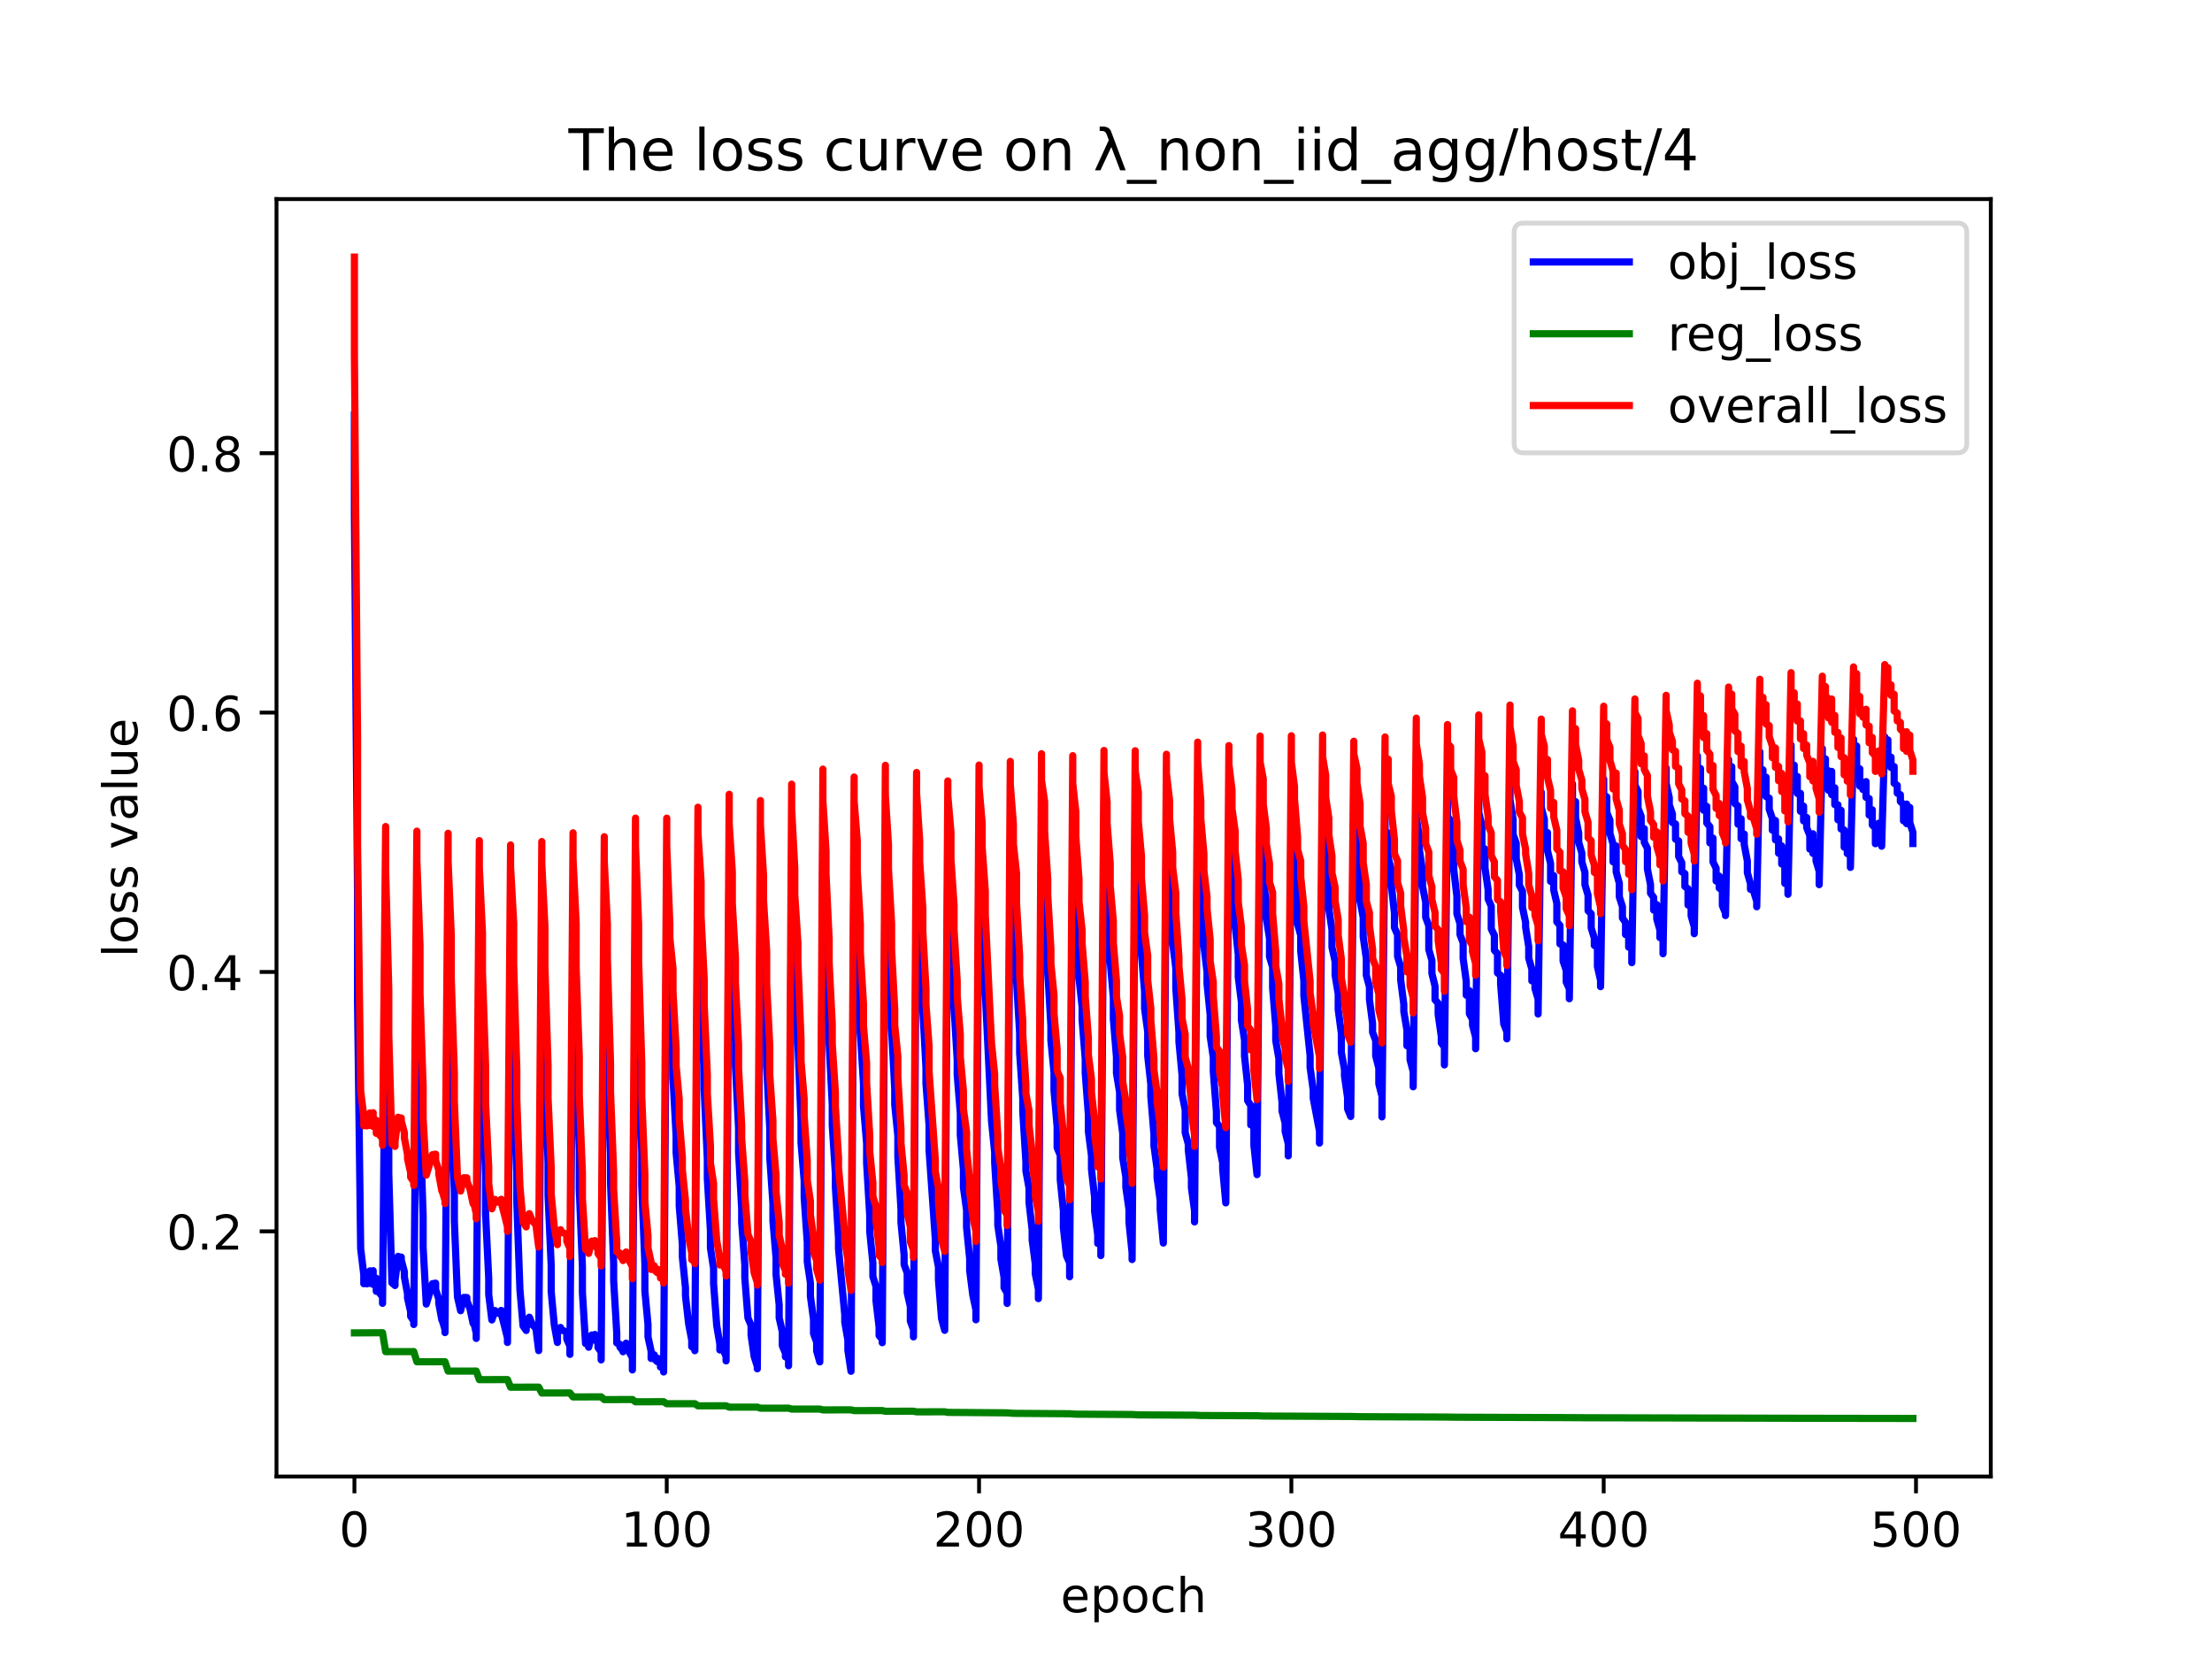 <?xml version="1.0" encoding="utf-8" standalone="no"?>
<!DOCTYPE svg PUBLIC "-//W3C//DTD SVG 1.1//EN"
  "http://www.w3.org/Graphics/SVG/1.1/DTD/svg11.dtd">
<!-- Created with matplotlib (https://matplotlib.org/) -->
<svg height="345.6pt" version="1.1" viewBox="0 0 460.8 345.6" width="460.8pt" xmlns="http://www.w3.org/2000/svg" xmlns:xlink="http://www.w3.org/1999/xlink">
 <defs>
  <style type="text/css">*{stroke-linecap:butt;stroke-linejoin:round;}</style>
 </defs>
 <g id="figure_1">
  <g id="patch_1">
   <path d="M 0 345.6 
L 460.8 345.6 
L 460.8 0 
L 0 0 
z
" style="fill:#ffffff;"/>
  </g>
  <g id="axes_1">
   <g id="patch_2">
    <path d="M 57.6 307.584 
L 414.72 307.584 
L 414.72 41.472 
L 57.6 41.472 
z
" style="fill:#ffffff;"/>
   </g>
   <g id="matplotlib.axis_1">
    <g id="xtick_1">
     <g id="line2d_1">
      <defs>
       <path d="M 0 0 
L 0 3.5 
" id="m1ba51bc645" style="stroke:#000000;stroke-width:0.8;"/>
      </defs>
      <g>
       <use style="stroke:#000000;stroke-width:0.8;" x="73.833" xlink:href="#m1ba51bc645" y="307.584"/>
      </g>
     </g>
     <g id="text_1">
      <!-- 0 -->
      <g transform="translate(70.651 322.182)scale(0.1 -0.1)">
       <defs>
        <path d="M 31.781 66.406 
Q 24.172 66.406 20.328 58.906 
Q 16.5 51.422 16.5 36.375 
Q 16.5 21.391 20.328 13.891 
Q 24.172 6.391 31.781 6.391 
Q 39.453 6.391 43.281 13.891 
Q 47.125 21.391 47.125 36.375 
Q 47.125 51.422 43.281 58.906 
Q 39.453 66.406 31.781 66.406 
z
M 31.781 74.219 
Q 44.047 74.219 50.516 64.516 
Q 56.984 54.828 56.984 36.375 
Q 56.984 17.969 50.516 8.266 
Q 44.047 -1.422 31.781 -1.422 
Q 19.531 -1.422 13.062 8.266 
Q 6.594 17.969 6.594 36.375 
Q 6.594 54.828 13.062 64.516 
Q 19.531 74.219 31.781 74.219 
z
" id="DejaVuSans-48"/>
       </defs>
       <use xlink:href="#DejaVuSans-48"/>
      </g>
     </g>
    </g>
    <g id="xtick_2">
     <g id="line2d_2">
      <g>
       <use style="stroke:#000000;stroke-width:0.8;" x="138.894" xlink:href="#m1ba51bc645" y="307.584"/>
      </g>
     </g>
     <g id="text_2">
      <!-- 100 -->
      <g transform="translate(129.35 322.182)scale(0.1 -0.1)">
       <defs>
        <path d="M 12.406 8.297 
L 28.516 8.297 
L 28.516 63.922 
L 10.984 60.406 
L 10.984 69.391 
L 28.422 72.906 
L 38.281 72.906 
L 38.281 8.297 
L 54.391 8.297 
L 54.391 0 
L 12.406 0 
z
" id="DejaVuSans-49"/>
       </defs>
       <use xlink:href="#DejaVuSans-49"/>
       <use x="63.623" xlink:href="#DejaVuSans-48"/>
       <use x="127.246" xlink:href="#DejaVuSans-48"/>
      </g>
     </g>
    </g>
    <g id="xtick_3">
     <g id="line2d_3">
      <g>
       <use style="stroke:#000000;stroke-width:0.8;" x="203.955" xlink:href="#m1ba51bc645" y="307.584"/>
      </g>
     </g>
     <g id="text_3">
      <!-- 200 -->
      <g transform="translate(194.411 322.182)scale(0.1 -0.1)">
       <defs>
        <path d="M 19.188 8.297 
L 53.609 8.297 
L 53.609 0 
L 7.328 0 
L 7.328 8.297 
Q 12.938 14.109 22.625 23.891 
Q 32.328 33.688 34.812 36.531 
Q 39.547 41.844 41.422 45.531 
Q 43.312 49.219 43.312 52.781 
Q 43.312 58.594 39.234 62.25 
Q 35.156 65.922 28.609 65.922 
Q 23.969 65.922 18.812 64.312 
Q 13.672 62.703 7.812 59.422 
L 7.812 69.391 
Q 13.766 71.781 18.938 73 
Q 24.125 74.219 28.422 74.219 
Q 39.75 74.219 46.484 68.547 
Q 53.219 62.891 53.219 53.422 
Q 53.219 48.922 51.531 44.891 
Q 49.859 40.875 45.406 35.406 
Q 44.188 33.984 37.641 27.219 
Q 31.109 20.453 19.188 8.297 
z
" id="DejaVuSans-50"/>
       </defs>
       <use xlink:href="#DejaVuSans-50"/>
       <use x="63.623" xlink:href="#DejaVuSans-48"/>
       <use x="127.246" xlink:href="#DejaVuSans-48"/>
      </g>
     </g>
    </g>
    <g id="xtick_4">
     <g id="line2d_4">
      <g>
       <use style="stroke:#000000;stroke-width:0.8;" x="269.016" xlink:href="#m1ba51bc645" y="307.584"/>
      </g>
     </g>
     <g id="text_4">
      <!-- 300 -->
      <g transform="translate(259.472 322.182)scale(0.1 -0.1)">
       <defs>
        <path d="M 40.578 39.312 
Q 47.656 37.797 51.625 33 
Q 55.609 28.219 55.609 21.188 
Q 55.609 10.406 48.188 4.484 
Q 40.766 -1.422 27.094 -1.422 
Q 22.516 -1.422 17.656 -0.516 
Q 12.797 0.391 7.625 2.203 
L 7.625 11.719 
Q 11.719 9.328 16.594 8.109 
Q 21.484 6.891 26.812 6.891 
Q 36.078 6.891 40.938 10.547 
Q 45.797 14.203 45.797 21.188 
Q 45.797 27.641 41.281 31.266 
Q 36.766 34.906 28.719 34.906 
L 20.219 34.906 
L 20.219 43.016 
L 29.109 43.016 
Q 36.375 43.016 40.234 45.922 
Q 44.094 48.828 44.094 54.297 
Q 44.094 59.906 40.109 62.906 
Q 36.141 65.922 28.719 65.922 
Q 24.656 65.922 20.016 65.031 
Q 15.375 64.156 9.812 62.312 
L 9.812 71.094 
Q 15.438 72.656 20.344 73.438 
Q 25.25 74.219 29.594 74.219 
Q 40.828 74.219 47.359 69.109 
Q 53.906 64.016 53.906 55.328 
Q 53.906 49.266 50.438 45.094 
Q 46.969 40.922 40.578 39.312 
z
" id="DejaVuSans-51"/>
       </defs>
       <use xlink:href="#DejaVuSans-51"/>
       <use x="63.623" xlink:href="#DejaVuSans-48"/>
       <use x="127.246" xlink:href="#DejaVuSans-48"/>
      </g>
     </g>
    </g>
    <g id="xtick_5">
     <g id="line2d_5">
      <g>
       <use style="stroke:#000000;stroke-width:0.8;" x="334.077" xlink:href="#m1ba51bc645" y="307.584"/>
      </g>
     </g>
     <g id="text_5">
      <!-- 400 -->
      <g transform="translate(324.533 322.182)scale(0.1 -0.1)">
       <defs>
        <path d="M 37.797 64.312 
L 12.891 25.391 
L 37.797 25.391 
z
M 35.203 72.906 
L 47.609 72.906 
L 47.609 25.391 
L 58.016 25.391 
L 58.016 17.188 
L 47.609 17.188 
L 47.609 0 
L 37.797 0 
L 37.797 17.188 
L 4.891 17.188 
L 4.891 26.703 
z
" id="DejaVuSans-52"/>
       </defs>
       <use xlink:href="#DejaVuSans-52"/>
       <use x="63.623" xlink:href="#DejaVuSans-48"/>
       <use x="127.246" xlink:href="#DejaVuSans-48"/>
      </g>
     </g>
    </g>
    <g id="xtick_6">
     <g id="line2d_6">
      <g>
       <use style="stroke:#000000;stroke-width:0.8;" x="399.138" xlink:href="#m1ba51bc645" y="307.584"/>
      </g>
     </g>
     <g id="text_6">
      <!-- 500 -->
      <g transform="translate(389.594 322.182)scale(0.1 -0.1)">
       <defs>
        <path d="M 10.797 72.906 
L 49.516 72.906 
L 49.516 64.594 
L 19.828 64.594 
L 19.828 46.734 
Q 21.969 47.469 24.109 47.828 
Q 26.266 48.188 28.422 48.188 
Q 40.625 48.188 47.75 41.5 
Q 54.891 34.812 54.891 23.391 
Q 54.891 11.625 47.562 5.094 
Q 40.234 -1.422 26.906 -1.422 
Q 22.312 -1.422 17.547 -0.641 
Q 12.797 0.141 7.719 1.703 
L 7.719 11.625 
Q 12.109 9.234 16.797 8.062 
Q 21.484 6.891 26.703 6.891 
Q 35.156 6.891 40.078 11.328 
Q 45.016 15.766 45.016 23.391 
Q 45.016 31 40.078 35.438 
Q 35.156 39.891 26.703 39.891 
Q 22.75 39.891 18.812 39.016 
Q 14.891 38.141 10.797 36.281 
z
" id="DejaVuSans-53"/>
       </defs>
       <use xlink:href="#DejaVuSans-53"/>
       <use x="63.623" xlink:href="#DejaVuSans-48"/>
       <use x="127.246" xlink:href="#DejaVuSans-48"/>
      </g>
     </g>
    </g>
    <g id="text_7">
     <!-- epoch -->
     <g transform="translate(220.932 335.861)scale(0.1 -0.1)">
      <defs>
       <path d="M 56.203 29.594 
L 56.203 25.203 
L 14.891 25.203 
Q 15.484 15.922 20.484 11.062 
Q 25.484 6.203 34.422 6.203 
Q 39.594 6.203 44.453 7.469 
Q 49.312 8.734 54.109 11.281 
L 54.109 2.781 
Q 49.266 0.734 44.188 -0.344 
Q 39.109 -1.422 33.891 -1.422 
Q 20.797 -1.422 13.156 6.188 
Q 5.516 13.812 5.516 26.812 
Q 5.516 40.234 12.766 48.109 
Q 20.016 56 32.328 56 
Q 43.359 56 49.781 48.891 
Q 56.203 41.797 56.203 29.594 
z
M 47.219 32.234 
Q 47.125 39.594 43.094 43.984 
Q 39.062 48.391 32.422 48.391 
Q 24.906 48.391 20.391 44.141 
Q 15.875 39.891 15.188 32.172 
z
" id="DejaVuSans-101"/>
       <path d="M 18.109 8.203 
L 18.109 -20.797 
L 9.078 -20.797 
L 9.078 54.688 
L 18.109 54.688 
L 18.109 46.391 
Q 20.953 51.266 25.266 53.625 
Q 29.594 56 35.594 56 
Q 45.562 56 51.781 48.094 
Q 58.016 40.188 58.016 27.297 
Q 58.016 14.406 51.781 6.484 
Q 45.562 -1.422 35.594 -1.422 
Q 29.594 -1.422 25.266 0.953 
Q 20.953 3.328 18.109 8.203 
z
M 48.688 27.297 
Q 48.688 37.203 44.609 42.844 
Q 40.531 48.484 33.406 48.484 
Q 26.266 48.484 22.188 42.844 
Q 18.109 37.203 18.109 27.297 
Q 18.109 17.391 22.188 11.75 
Q 26.266 6.109 33.406 6.109 
Q 40.531 6.109 44.609 11.75 
Q 48.688 17.391 48.688 27.297 
z
" id="DejaVuSans-112"/>
       <path d="M 30.609 48.391 
Q 23.391 48.391 19.188 42.75 
Q 14.984 37.109 14.984 27.297 
Q 14.984 17.484 19.156 11.844 
Q 23.344 6.203 30.609 6.203 
Q 37.797 6.203 41.984 11.859 
Q 46.188 17.531 46.188 27.297 
Q 46.188 37.016 41.984 42.703 
Q 37.797 48.391 30.609 48.391 
z
M 30.609 56 
Q 42.328 56 49.016 48.375 
Q 55.719 40.766 55.719 27.297 
Q 55.719 13.875 49.016 6.219 
Q 42.328 -1.422 30.609 -1.422 
Q 18.844 -1.422 12.172 6.219 
Q 5.516 13.875 5.516 27.297 
Q 5.516 40.766 12.172 48.375 
Q 18.844 56 30.609 56 
z
" id="DejaVuSans-111"/>
       <path d="M 48.781 52.594 
L 48.781 44.188 
Q 44.969 46.297 41.141 47.344 
Q 37.312 48.391 33.406 48.391 
Q 24.656 48.391 19.812 42.844 
Q 14.984 37.312 14.984 27.297 
Q 14.984 17.281 19.812 11.734 
Q 24.656 6.203 33.406 6.203 
Q 37.312 6.203 41.141 7.25 
Q 44.969 8.297 48.781 10.406 
L 48.781 2.094 
Q 45.016 0.344 40.984 -0.531 
Q 36.969 -1.422 32.422 -1.422 
Q 20.062 -1.422 12.781 6.344 
Q 5.516 14.109 5.516 27.297 
Q 5.516 40.672 12.859 48.328 
Q 20.219 56 33.016 56 
Q 37.156 56 41.109 55.141 
Q 45.062 54.297 48.781 52.594 
z
" id="DejaVuSans-99"/>
       <path d="M 54.891 33.016 
L 54.891 0 
L 45.906 0 
L 45.906 32.719 
Q 45.906 40.484 42.875 44.328 
Q 39.844 48.188 33.797 48.188 
Q 26.516 48.188 22.312 43.547 
Q 18.109 38.922 18.109 30.906 
L 18.109 0 
L 9.078 0 
L 9.078 75.984 
L 18.109 75.984 
L 18.109 46.188 
Q 21.344 51.125 25.703 53.562 
Q 30.078 56 35.797 56 
Q 45.219 56 50.047 50.172 
Q 54.891 44.344 54.891 33.016 
z
" id="DejaVuSans-104"/>
      </defs>
      <use xlink:href="#DejaVuSans-101"/>
      <use x="61.523" xlink:href="#DejaVuSans-112"/>
      <use x="125" xlink:href="#DejaVuSans-111"/>
      <use x="186.182" xlink:href="#DejaVuSans-99"/>
      <use x="241.162" xlink:href="#DejaVuSans-104"/>
     </g>
    </g>
   </g>
   <g id="matplotlib.axis_2">
    <g id="ytick_1">
     <g id="line2d_7">
      <defs>
       <path d="M 0 0 
L -3.5 0 
" id="m6ce6094ddc" style="stroke:#000000;stroke-width:0.8;"/>
      </defs>
      <g>
       <use style="stroke:#000000;stroke-width:0.8;" x="57.6" xlink:href="#m6ce6094ddc" y="256.512"/>
      </g>
     </g>
     <g id="text_8">
      <!-- 0.2 -->
      <g transform="translate(34.697 260.311)scale(0.1 -0.1)">
       <defs>
        <path d="M 10.688 12.406 
L 21 12.406 
L 21 0 
L 10.688 0 
z
" id="DejaVuSans-46"/>
       </defs>
       <use xlink:href="#DejaVuSans-48"/>
       <use x="63.623" xlink:href="#DejaVuSans-46"/>
       <use x="95.41" xlink:href="#DejaVuSans-50"/>
      </g>
     </g>
    </g>
    <g id="ytick_2">
     <g id="line2d_8">
      <g>
       <use style="stroke:#000000;stroke-width:0.8;" x="57.6" xlink:href="#m6ce6094ddc" y="202.478"/>
      </g>
     </g>
     <g id="text_9">
      <!-- 0.4 -->
      <g transform="translate(34.697 206.277)scale(0.1 -0.1)">
       <use xlink:href="#DejaVuSans-48"/>
       <use x="63.623" xlink:href="#DejaVuSans-46"/>
       <use x="95.41" xlink:href="#DejaVuSans-52"/>
      </g>
     </g>
    </g>
    <g id="ytick_3">
     <g id="line2d_9">
      <g>
       <use style="stroke:#000000;stroke-width:0.8;" x="57.6" xlink:href="#m6ce6094ddc" y="148.443"/>
      </g>
     </g>
     <g id="text_10">
      <!-- 0.6 -->
      <g transform="translate(34.697 152.243)scale(0.1 -0.1)">
       <defs>
        <path d="M 33.016 40.375 
Q 26.375 40.375 22.484 35.828 
Q 18.609 31.297 18.609 23.391 
Q 18.609 15.531 22.484 10.953 
Q 26.375 6.391 33.016 6.391 
Q 39.656 6.391 43.531 10.953 
Q 47.406 15.531 47.406 23.391 
Q 47.406 31.297 43.531 35.828 
Q 39.656 40.375 33.016 40.375 
z
M 52.594 71.297 
L 52.594 62.312 
Q 48.875 64.062 45.094 64.984 
Q 41.312 65.922 37.594 65.922 
Q 27.828 65.922 22.672 59.328 
Q 17.531 52.734 16.797 39.406 
Q 19.672 43.656 24.016 45.922 
Q 28.375 48.188 33.594 48.188 
Q 44.578 48.188 50.953 41.516 
Q 57.328 34.859 57.328 23.391 
Q 57.328 12.156 50.688 5.359 
Q 44.047 -1.422 33.016 -1.422 
Q 20.359 -1.422 13.672 8.266 
Q 6.984 17.969 6.984 36.375 
Q 6.984 53.656 15.188 63.938 
Q 23.391 74.219 37.203 74.219 
Q 40.922 74.219 44.703 73.484 
Q 48.484 72.75 52.594 71.297 
z
" id="DejaVuSans-54"/>
       </defs>
       <use xlink:href="#DejaVuSans-48"/>
       <use x="63.623" xlink:href="#DejaVuSans-46"/>
       <use x="95.41" xlink:href="#DejaVuSans-54"/>
      </g>
     </g>
    </g>
    <g id="ytick_4">
     <g id="line2d_10">
      <g>
       <use style="stroke:#000000;stroke-width:0.8;" x="57.6" xlink:href="#m6ce6094ddc" y="94.409"/>
      </g>
     </g>
     <g id="text_11">
      <!-- 0.8 -->
      <g transform="translate(34.697 98.208)scale(0.1 -0.1)">
       <defs>
        <path d="M 31.781 34.625 
Q 24.75 34.625 20.719 30.859 
Q 16.703 27.094 16.703 20.516 
Q 16.703 13.922 20.719 10.156 
Q 24.75 6.391 31.781 6.391 
Q 38.812 6.391 42.859 10.172 
Q 46.922 13.969 46.922 20.516 
Q 46.922 27.094 42.891 30.859 
Q 38.875 34.625 31.781 34.625 
z
M 21.922 38.812 
Q 15.578 40.375 12.031 44.719 
Q 8.5 49.078 8.5 55.328 
Q 8.5 64.062 14.719 69.141 
Q 20.953 74.219 31.781 74.219 
Q 42.672 74.219 48.875 69.141 
Q 55.078 64.062 55.078 55.328 
Q 55.078 49.078 51.531 44.719 
Q 48 40.375 41.703 38.812 
Q 48.828 37.156 52.797 32.312 
Q 56.781 27.484 56.781 20.516 
Q 56.781 9.906 50.312 4.234 
Q 43.844 -1.422 31.781 -1.422 
Q 19.734 -1.422 13.25 4.234 
Q 6.781 9.906 6.781 20.516 
Q 6.781 27.484 10.781 32.312 
Q 14.797 37.156 21.922 38.812 
z
M 18.312 54.391 
Q 18.312 48.734 21.844 45.562 
Q 25.391 42.391 31.781 42.391 
Q 38.141 42.391 41.719 45.562 
Q 45.312 48.734 45.312 54.391 
Q 45.312 60.062 41.719 63.234 
Q 38.141 66.406 31.781 66.406 
Q 25.391 66.406 21.844 63.234 
Q 18.312 60.062 18.312 54.391 
z
" id="DejaVuSans-56"/>
       </defs>
       <use xlink:href="#DejaVuSans-48"/>
       <use x="63.623" xlink:href="#DejaVuSans-46"/>
       <use x="95.41" xlink:href="#DejaVuSans-56"/>
      </g>
     </g>
    </g>
    <g id="text_12">
     <!-- loss value -->
     <g transform="translate(28.617 199.433)rotate(-90)scale(0.1 -0.1)">
      <defs>
       <path d="M 9.422 75.984 
L 18.406 75.984 
L 18.406 0 
L 9.422 0 
z
" id="DejaVuSans-108"/>
       <path d="M 44.281 53.078 
L 44.281 44.578 
Q 40.484 46.531 36.375 47.5 
Q 32.281 48.484 27.875 48.484 
Q 21.188 48.484 17.844 46.438 
Q 14.5 44.391 14.5 40.281 
Q 14.5 37.156 16.891 35.375 
Q 19.281 33.594 26.516 31.984 
L 29.594 31.297 
Q 39.156 29.25 43.188 25.516 
Q 47.219 21.781 47.219 15.094 
Q 47.219 7.469 41.188 3.016 
Q 35.156 -1.422 24.609 -1.422 
Q 20.219 -1.422 15.453 -0.562 
Q 10.688 0.297 5.422 2 
L 5.422 11.281 
Q 10.406 8.688 15.234 7.391 
Q 20.062 6.109 24.812 6.109 
Q 31.156 6.109 34.562 8.281 
Q 37.984 10.453 37.984 14.406 
Q 37.984 18.062 35.516 20.016 
Q 33.062 21.969 24.703 23.781 
L 21.578 24.516 
Q 13.234 26.266 9.516 29.906 
Q 5.812 33.547 5.812 39.891 
Q 5.812 47.609 11.281 51.797 
Q 16.75 56 26.812 56 
Q 31.781 56 36.172 55.266 
Q 40.578 54.547 44.281 53.078 
z
" id="DejaVuSans-115"/>
       <path id="DejaVuSans-32"/>
       <path d="M 2.984 54.688 
L 12.5 54.688 
L 29.594 8.797 
L 46.688 54.688 
L 56.203 54.688 
L 35.688 0 
L 23.484 0 
z
" id="DejaVuSans-118"/>
       <path d="M 34.281 27.484 
Q 23.391 27.484 19.188 25 
Q 14.984 22.516 14.984 16.5 
Q 14.984 11.719 18.141 8.906 
Q 21.297 6.109 26.703 6.109 
Q 34.188 6.109 38.703 11.406 
Q 43.219 16.703 43.219 25.484 
L 43.219 27.484 
z
M 52.203 31.203 
L 52.203 0 
L 43.219 0 
L 43.219 8.297 
Q 40.141 3.328 35.547 0.953 
Q 30.953 -1.422 24.312 -1.422 
Q 15.922 -1.422 10.953 3.297 
Q 6 8.016 6 15.922 
Q 6 25.141 12.172 29.828 
Q 18.359 34.516 30.609 34.516 
L 43.219 34.516 
L 43.219 35.406 
Q 43.219 41.609 39.141 45 
Q 35.062 48.391 27.688 48.391 
Q 23 48.391 18.547 47.266 
Q 14.109 46.141 10.016 43.891 
L 10.016 52.203 
Q 14.938 54.109 19.578 55.047 
Q 24.219 56 28.609 56 
Q 40.484 56 46.344 49.844 
Q 52.203 43.703 52.203 31.203 
z
" id="DejaVuSans-97"/>
       <path d="M 8.5 21.578 
L 8.5 54.688 
L 17.484 54.688 
L 17.484 21.922 
Q 17.484 14.156 20.5 10.266 
Q 23.531 6.391 29.594 6.391 
Q 36.859 6.391 41.078 11.031 
Q 45.312 15.672 45.312 23.688 
L 45.312 54.688 
L 54.297 54.688 
L 54.297 0 
L 45.312 0 
L 45.312 8.406 
Q 42.047 3.422 37.719 1 
Q 33.406 -1.422 27.688 -1.422 
Q 18.266 -1.422 13.375 4.438 
Q 8.5 10.297 8.5 21.578 
z
M 31.109 56 
z
" id="DejaVuSans-117"/>
      </defs>
      <use xlink:href="#DejaVuSans-108"/>
      <use x="27.783" xlink:href="#DejaVuSans-111"/>
      <use x="88.965" xlink:href="#DejaVuSans-115"/>
      <use x="141.064" xlink:href="#DejaVuSans-115"/>
      <use x="193.164" xlink:href="#DejaVuSans-32"/>
      <use x="224.951" xlink:href="#DejaVuSans-118"/>
      <use x="284.131" xlink:href="#DejaVuSans-97"/>
      <use x="345.41" xlink:href="#DejaVuSans-108"/>
      <use x="373.193" xlink:href="#DejaVuSans-117"/>
      <use x="436.572" xlink:href="#DejaVuSans-101"/>
     </g>
    </g>
   </g>
   <g id="line2d_11">
    <path clip-path="url(#p3b9fa8d911)" d="M 73.833 86.452 
L 73.833 106.874 
L 74.483 186.235 
L 74.483 208.851 
L 75.134 260.107 
L 75.785 265.52 
L 75.785 267.42 
L 76.435 265.048 
L 76.435 267.447 
L 77.086 264.743 
L 77.086 267.361 
L 77.736 264.707 
L 77.736 267.573 
L 78.387 266.288 
L 78.387 269.006 
L 79.038 266.688 
L 79.038 269.323 
L 79.688 270.11 
L 79.688 271.505 
L 80.339 201.152 
L 80.339 210.324 
L 80.989 235.051 
L 80.989 244.441 
L 81.64 267.233 
L 82.291 267.791 
L 82.291 266.77 
L 82.941 261.724 
L 82.941 261.789 
L 83.592 261.881 
L 83.592 262.477 
L 84.242 264.944 
L 84.242 266.036 
L 84.893 269.516 
L 84.893 270.377 
L 85.544 273.265 
L 85.544 274.204 
L 86.194 275.195 
L 86.194 275.914 
L 86.845 200.013 
L 86.845 206.179 
L 87.496 223.886 
L 87.496 233.791 
L 88.146 253.324 
L 88.146 259.84 
L 88.797 271.659 
L 90.098 267.416 
L 90.749 267.303 
L 90.749 268.632 
L 91.399 270.583 
L 91.399 271.439 
L 92.05 274.992 
L 92.05 274.764 
L 92.7 276.966 
L 92.7 277.598 
L 93.351 198.507 
L 93.351 204.374 
L 94.002 219.619 
L 94.002 228.644 
L 94.652 248.46 
L 94.652 254.406 
L 95.303 270.16 
L 95.953 273.041 
L 96.604 270.283 
L 97.255 270.295 
L 97.255 270.971 
L 97.905 272.603 
L 98.556 275.695 
L 98.556 274.82 
L 99.207 277.721 
L 99.207 278.817 
L 99.857 198.263 
L 99.857 203.846 
L 100.508 217.54 
L 100.508 225.636 
L 101.158 245.081 
L 101.158 252.867 
L 101.809 266.294 
L 101.809 269.656 
L 102.46 274.966 
L 103.11 273.006 
L 103.11 273.642 
L 103.761 273.449 
L 103.761 273.577 
L 104.411 272.985 
L 104.411 273.62 
L 105.062 276.098 
L 105.713 278.714 
L 105.713 279.659 
L 106.363 197.583 
L 106.363 202.12 
L 107.014 213.835 
L 107.014 222.581 
L 107.664 244.399 
L 107.664 250.528 
L 108.315 268.744 
L 108.966 276.214 
L 109.616 277.162 
L 109.616 276.281 
L 110.267 275.78 
L 110.267 274.397 
L 110.918 275.951 
L 111.568 276.636 
L 111.568 276.172 
L 112.219 281.356 
L 112.869 195.672 
L 112.869 200.321 
L 113.52 213.404 
L 113.52 221.831 
L 114.171 242.301 
L 114.171 249.025 
L 114.821 263.585 
L 114.821 269.051 
L 115.472 276.034 
L 116.122 279.657 
L 116.122 277.84 
L 116.773 276.54 
L 116.773 276.94 
L 118.074 277.51 
L 118.074 278.949 
L 118.725 280.42 
L 118.725 282.143 
L 119.375 193.03 
L 119.375 198.33 
L 120.026 211.963 
L 120.026 221.071 
L 120.677 239.708 
L 120.677 247.691 
L 121.327 263.87 
L 121.327 269.212 
L 121.978 279.869 
L 122.629 280.185 
L 122.629 280.65 
L 123.279 278.103 
L 123.279 278.255 
L 123.93 277.993 
L 123.93 278.87 
L 124.58 279.858 
L 124.58 280.709 
L 125.231 281.637 
L 125.231 283.288 
L 125.882 193.286 
L 125.882 198.409 
L 126.532 211.522 
L 126.532 218.72 
L 127.183 240.392 
L 127.183 246.366 
L 127.833 263.259 
L 127.833 266.751 
L 128.484 277.755 
L 128.484 279.757 
L 129.135 280.03 
L 129.135 280.603 
L 129.785 281.414 
L 129.785 281.593 
L 130.436 279.809 
L 131.086 280.418 
L 131.086 281.65 
L 131.737 282.846 
L 131.737 285.384 
L 132.388 188.955 
L 132.388 194.755 
L 133.038 211.006 
L 133.038 218.632 
L 133.689 239.99 
L 133.689 246.946 
L 134.339 263.289 
L 134.339 268.93 
L 134.99 275.897 
L 134.99 278.482 
L 135.641 281.492 
L 135.641 282.993 
L 136.291 282.229 
L 136.291 283.068 
L 136.942 283.676 
L 136.942 282.938 
L 137.593 283.232 
L 137.593 284.782 
L 138.243 284.388 
L 138.243 285.804 
L 138.894 188.561 
L 138.894 194.334 
L 139.544 210.66 
L 139.544 213.53 
L 140.195 219.885 
L 140.195 224.598 
L 140.846 236.595 
L 140.846 240.105 
L 141.496 247.187 
L 141.496 251.213 
L 142.147 259.235 
L 142.147 261.847 
L 142.797 268.267 
L 142.797 269.916 
L 143.448 275.729 
L 144.099 279.164 
L 144.099 280.537 
L 144.749 280.966 
L 144.749 281.375 
L 145.4 185.849 
L 145.4 191.175 
L 146.05 201.357 
L 146.05 208.522 
L 146.701 221.722 
L 146.701 227.071 
L 147.352 241.567 
L 147.352 245.558 
L 148.002 256.494 
L 148.002 260.011 
L 148.653 264.271 
L 148.653 267.425 
L 149.304 276.122 
L 149.954 279.975 
L 149.954 281.222 
L 150.605 279.504 
L 150.605 281.026 
L 151.255 282.571 
L 151.255 283.499 
L 151.906 182.872 
L 151.906 189.025 
L 152.557 199.016 
L 152.557 205.6 
L 153.207 217.036 
L 153.207 222.059 
L 153.858 235.062 
L 153.858 239.997 
L 154.508 251.799 
L 154.508 254.643 
L 155.159 263.529 
L 155.159 266.22 
L 155.81 274.547 
L 156.46 276.08 
L 156.46 278.107 
L 157.111 282.604 
L 157.761 284.626 
L 157.761 285.145 
L 158.412 183.958 
L 158.412 189.009 
L 159.063 199.589 
L 159.063 204.833 
L 159.713 215.397 
L 159.713 222.14 
L 160.364 235.176 
L 160.364 241.193 
L 161.015 250.721 
L 161.015 254.336 
L 161.665 262.051 
L 161.665 265.466 
L 162.316 271.839 
L 162.316 274.52 
L 162.966 277.414 
L 162.966 280.331 
L 163.617 281.894 
L 163.617 282.657 
L 164.268 282.64 
L 164.268 284.512 
L 164.918 180.359 
L 164.918 185.562 
L 165.569 197.846 
L 165.569 203.441 
L 166.219 213.383 
L 166.219 217.252 
L 166.87 233.532 
L 166.87 238.024 
L 167.521 245.922 
L 167.521 249.458 
L 168.171 258.871 
L 168.171 262.86 
L 168.822 267.232 
L 168.822 270.024 
L 169.472 274.856 
L 169.472 277.802 
L 170.123 279.598 
L 170.123 281.416 
L 170.774 283.712 
L 171.424 177.064 
L 171.424 183.612 
L 172.075 194.086 
L 172.075 198.814 
L 172.725 212.487 
L 172.725 217.268 
L 173.376 230.174 
L 173.376 234.375 
L 174.027 244.481 
L 174.027 247.297 
L 174.677 257.932 
L 174.677 260.117 
L 175.979 273.898 
L 175.979 275.432 
L 176.629 279.163 
L 176.629 281.277 
L 177.28 285.661 
L 177.93 178.563 
L 177.93 183.484 
L 178.581 191.839 
L 178.581 198.151 
L 179.232 209.196 
L 179.232 215.098 
L 179.882 225.863 
L 179.882 230.421 
L 180.533 238.216 
L 180.533 242.249 
L 181.183 253.269 
L 181.183 256.547 
L 181.834 263.114 
L 181.834 265.924 
L 182.485 267.998 
L 182.485 270.981 
L 183.135 276.484 
L 183.135 278.23 
L 183.786 279.008 
L 183.786 279.709 
L 184.436 175.986 
L 184.436 182.21 
L 185.087 192.561 
L 185.087 197.649 
L 185.738 208.898 
L 185.738 214.367 
L 186.388 226.844 
L 186.388 230.102 
L 187.039 236.626 
L 187.039 240.949 
L 187.69 251.884 
L 187.69 254.652 
L 188.34 261.394 
L 188.34 263.405 
L 188.991 265.21 
L 188.991 269.291 
L 189.641 272.191 
L 189.641 275.219 
L 190.292 276.981 
L 190.292 278.495 
L 190.943 177.358 
L 190.943 181.724 
L 191.593 191.565 
L 191.593 195.924 
L 192.244 205.696 
L 192.244 210.409 
L 192.894 222.427 
L 192.894 225.651 
L 193.545 234.442 
L 193.545 239.623 
L 194.846 258.163 
L 194.846 260.531 
L 195.497 263.905 
L 195.497 266.663 
L 196.147 274.693 
L 196.798 277.13 
L 196.798 277.066 
L 197.449 179.001 
L 197.449 182.07 
L 198.099 189.667 
L 198.099 195.266 
L 198.75 204.926 
L 198.75 210.04 
L 199.401 220.708 
L 199.401 223.868 
L 200.051 231.899 
L 200.051 236.464 
L 200.702 243.65 
L 200.702 247.372 
L 201.352 252.111 
L 201.352 255.687 
L 202.003 262.244 
L 202.003 264.679 
L 202.654 269.823 
L 203.304 272.854 
L 203.304 274.931 
L 203.955 175.597 
L 203.955 180.136 
L 204.605 187.709 
L 204.605 192.769 
L 205.256 201.854 
L 205.256 206.813 
L 206.557 233.554 
L 207.208 240.045 
L 207.208 242.196 
L 207.858 252.734 
L 207.858 255.248 
L 208.509 259.647 
L 208.509 262.276 
L 209.16 266.095 
L 209.16 268.236 
L 209.81 269.379 
L 209.81 271.531 
L 210.461 174.73 
L 210.461 179.506 
L 211.112 187.882 
L 211.112 191.984 
L 211.762 198.014 
L 211.762 204.245 
L 212.413 215.26 
L 212.413 219.349 
L 213.063 228.851 
L 213.063 231.566 
L 213.714 242.05 
L 213.714 243.914 
L 214.365 247.505 
L 214.365 250.47 
L 215.015 256.209 
L 215.015 258.268 
L 215.666 263.27 
L 215.666 265.363 
L 216.316 268.528 
L 216.316 270.527 
L 216.967 173.045 
L 216.967 178.549 
L 217.618 183.037 
L 217.618 189.298 
L 218.268 199.231 
L 218.268 202.52 
L 218.919 213.645 
L 218.919 216.724 
L 219.569 223.37 
L 219.569 227.132 
L 220.22 234.709 
L 220.22 239.082 
L 220.871 240.646 
L 220.871 245.755 
L 221.521 252.193 
L 221.521 255.754 
L 222.172 261.605 
L 222.822 263.079 
L 222.822 265.975 
L 223.473 173.37 
L 223.473 179.132 
L 224.124 185.117 
L 224.124 190.304 
L 224.774 199.036 
L 224.774 203.694 
L 225.425 209.771 
L 225.425 212.483 
L 226.076 220.635 
L 226.076 223.534 
L 226.726 232.154 
L 226.726 235.655 
L 227.377 240.769 
L 227.377 243.577 
L 228.027 249.438 
L 228.027 252.365 
L 228.678 257.246 
L 228.678 259.034 
L 229.329 258.314 
L 229.329 261.562 
L 229.979 172.204 
L 229.979 176.758 
L 230.63 182.943 
L 230.63 187.412 
L 231.28 195.743 
L 231.28 200.378 
L 231.931 207.823 
L 231.931 212.247 
L 232.582 220.222 
L 232.582 223.557 
L 233.232 227.527 
L 233.232 231.234 
L 233.883 236.083 
L 233.883 241.188 
L 234.533 245.186 
L 234.533 247.344 
L 235.184 251.903 
L 235.184 254.555 
L 235.835 260.982 
L 235.835 262.386 
L 236.485 172.197 
L 236.485 176.372 
L 237.136 180.828 
L 237.136 186.956 
L 237.787 194.139 
L 237.787 198.778 
L 238.437 206.489 
L 238.437 210.079 
L 239.088 214.89 
L 239.088 219.977 
L 239.738 225.892 
L 239.738 228.358 
L 240.389 236.32 
L 240.389 238.673 
L 241.04 243.49 
L 241.04 245.355 
L 241.69 250.046 
L 241.69 251.982 
L 242.341 258.949 
L 242.991 172.859 
L 242.991 176.84 
L 243.642 182.49 
L 243.642 186.246 
L 244.293 193.292 
L 244.293 196.444 
L 244.943 201.728 
L 244.943 205.888 
L 245.594 215.095 
L 245.594 217.023 
L 246.244 223.998 
L 246.244 227.884 
L 246.895 231.182 
L 246.895 235.93 
L 247.546 238.346 
L 247.546 239.569 
L 248.196 245.401 
L 248.196 247.41 
L 248.847 252.241 
L 248.847 254.55 
L 249.498 170.267 
L 249.498 174.259 
L 250.148 182.436 
L 250.148 186.194 
L 250.799 193.538 
L 250.799 197.031 
L 251.449 202.5 
L 251.449 204.948 
L 252.1 211.414 
L 252.1 215.894 
L 252.751 220.292 
L 252.751 223.196 
L 253.401 231.59 
L 253.401 233.837 
L 254.052 234.653 
L 254.052 239.014 
L 254.702 242.21 
L 254.702 243.5 
L 255.353 250.581 
L 256.004 170.933 
L 256.004 174.804 
L 256.654 180.199 
L 256.654 184.111 
L 257.305 188.791 
L 257.305 192.915 
L 257.955 198.863 
L 257.955 203.545 
L 258.606 208.756 
L 258.606 212.481 
L 259.257 216.685 
L 259.257 219.977 
L 259.907 226.06 
L 259.907 229.281 
L 260.558 230.296 
L 260.558 234.339 
L 261.208 232.831 
L 261.208 238.562 
L 261.859 244.697 
L 261.859 244.626 
L 262.51 168.885 
L 262.51 174.338 
L 263.16 177.81 
L 263.16 183.102 
L 263.811 188.157 
L 263.811 191.323 
L 264.462 195.478 
L 264.462 199.299 
L 265.112 201.467 
L 265.112 205.827 
L 265.763 213.86 
L 265.763 216.772 
L 266.413 220.508 
L 266.413 223.651 
L 267.064 229.596 
L 267.064 231.412 
L 267.715 233.943 
L 267.715 235.652 
L 268.365 238.279 
L 268.365 240.796 
L 269.016 168.781 
L 269.016 174.298 
L 269.666 179.364 
L 269.666 181.878 
L 270.317 189.936 
L 270.317 192.479 
L 270.968 194.864 
L 270.968 198.16 
L 271.618 204.358 
L 271.618 207.432 
L 272.919 219.905 
L 272.919 222.356 
L 273.57 227.103 
L 273.57 228.779 
L 274.871 235.63 
L 274.871 238.126 
L 275.522 168.581 
L 275.522 173.064 
L 276.173 177.018 
L 276.173 181.608 
L 276.823 185.863 
L 276.823 189.342 
L 277.474 193.717 
L 277.474 197.324 
L 278.124 200.291 
L 278.124 203.146 
L 278.775 207.056 
L 278.775 210.294 
L 279.426 215.25 
L 279.426 219.238 
L 280.076 222.748 
L 280.076 224.108 
L 280.727 228.684 
L 280.727 231 
L 281.377 232.588 
L 282.028 169.84 
L 282.028 172.471 
L 282.679 175.521 
L 282.679 178.528 
L 283.329 182.823 
L 283.329 187.559 
L 283.98 191.124 
L 283.98 195.136 
L 284.63 199.71 
L 284.63 203.164 
L 285.281 205.592 
L 285.281 208.194 
L 285.932 213.191 
L 285.932 215.044 
L 286.582 216.762 
L 286.582 219.948 
L 287.233 222.509 
L 287.233 225.769 
L 287.884 228.35 
L 287.884 232.672 
L 288.534 168.908 
L 288.534 173.179 
L 289.185 173.54 
L 289.185 178.612 
L 289.835 181.251 
L 289.835 184.253 
L 290.486 190.237 
L 290.486 193.245 
L 291.137 194.715 
L 291.137 199.246 
L 291.787 201.424 
L 291.787 204.123 
L 292.438 209.245 
L 292.438 210.675 
L 293.088 214.586 
L 293.088 217.855 
L 293.739 217.905 
L 293.739 220.742 
L 294.39 223.208 
L 294.39 226.398 
L 295.04 164.952 
L 295.04 170.273 
L 295.691 174.515 
L 295.691 177.055 
L 296.341 181.493 
L 296.341 184.658 
L 296.992 187.938 
L 296.992 191.092 
L 297.643 192.832 
L 297.643 197.789 
L 298.293 200.066 
L 298.293 202.779 
L 298.944 205.454 
L 298.944 208.27 
L 299.595 209.007 
L 299.595 211.296 
L 300.245 215.889 
L 300.245 217.265 
L 300.896 218.135 
L 300.896 221.846 
L 301.546 166.249 
L 301.546 170.174 
L 302.197 170.897 
L 302.197 175.679 
L 302.848 177.287 
L 302.848 181.178 
L 303.498 186.742 
L 303.498 190.368 
L 304.149 192.395 
L 304.149 194.716 
L 304.799 196.4 
L 304.799 199.659 
L 305.45 204.447 
L 305.45 207.319 
L 306.101 206.378 
L 306.101 211.194 
L 306.751 212.333 
L 306.751 213.544 
L 307.402 216.08 
L 307.402 218.475 
L 308.052 164.211 
L 308.052 169.228 
L 308.703 171.945 
L 308.703 176.43 
L 309.354 176.896 
L 309.354 180.81 
L 310.004 185.359 
L 310.004 187.265 
L 310.655 188.767 
L 310.655 193.495 
L 311.305 194.832 
L 311.305 197.934 
L 311.956 198.698 
L 311.956 202.68 
L 312.607 203.179 
L 312.607 204.994 
L 313.257 213.299 
L 313.908 214.936 
L 313.908 216.409 
L 314.559 162.131 
L 314.559 166.585 
L 315.209 170.71 
L 315.209 173.835 
L 315.86 175.638 
L 315.86 178.897 
L 316.51 182.248 
L 316.51 184.411 
L 317.161 185.648 
L 317.161 188.995 
L 317.812 192.16 
L 317.812 193.153 
L 318.462 197.206 
L 318.462 199.605 
L 319.113 201.892 
L 319.113 204.323 
L 319.763 202.373 
L 319.763 205.941 
L 320.414 208.103 
L 320.414 211.238 
L 321.065 165.025 
L 321.065 168.177 
L 321.715 170.662 
L 321.715 173.751 
L 322.366 173.442 
L 322.366 177.187 
L 323.016 179.892 
L 323.016 183.604 
L 323.667 182.393 
L 323.667 185.403 
L 324.318 188.2 
L 324.318 192.031 
L 324.968 192.779 
L 324.968 196.634 
L 325.619 196.847 
L 325.619 200.211 
L 326.27 202.157 
L 326.27 204.574 
L 326.92 205.984 
L 326.92 208.056 
L 327.571 163.284 
L 327.571 167.204 
L 328.221 166.998 
L 328.221 170.315 
L 328.872 173.568 
L 328.872 175.468 
L 329.523 177.69 
L 329.523 179.513 
L 330.173 181.737 
L 330.173 184.301 
L 330.824 186.512 
L 330.824 189.714 
L 331.474 190.354 
L 331.474 193.294 
L 332.125 195.414 
L 332.125 196.942 
L 332.776 197.319 
L 332.776 201.355 
L 333.426 204.219 
L 333.426 205.536 
L 334.077 162.302 
L 334.077 165.573 
L 334.727 166.018 
L 334.727 169.265 
L 335.378 170.887 
L 335.378 173.614 
L 336.029 175.816 
L 336.029 179.537 
L 336.679 176.243 
L 336.679 181.618 
L 337.33 183.988 
L 337.33 186.829 
L 337.981 188.864 
L 337.981 191.234 
L 338.631 192.156 
L 338.631 194.687 
L 339.282 193.629 
L 339.282 197.309 
L 339.932 197.445 
L 339.932 200.544 
L 340.583 160.77 
L 340.583 163.591 
L 341.234 164.836 
L 341.234 168.365 
L 341.884 170.054 
L 341.884 174.282 
L 342.535 172.63 
L 342.535 175.469 
L 343.185 176.726 
L 343.185 181.024 
L 343.836 184.296 
L 343.836 186.059 
L 344.487 186.942 
L 344.487 189.592 
L 345.137 188.445 
L 345.137 191.466 
L 345.788 193.725 
L 345.788 195.318 
L 346.438 195.288 
L 346.438 198.679 
L 347.089 159.99 
L 347.089 163.199 
L 347.74 166.154 
L 347.74 167.618 
L 348.39 169.56 
L 348.39 171.344 
L 349.041 171.646 
L 349.041 174.808 
L 349.691 175.177 
L 349.691 178.419 
L 350.342 179.716 
L 350.342 181.598 
L 350.993 181.977 
L 350.993 184.656 
L 351.643 185.163 
L 351.643 188.537 
L 352.294 187.427 
L 352.294 190.789 
L 352.945 193.072 
L 352.945 194.51 
L 353.595 157.457 
L 353.595 161.474 
L 354.246 160.095 
L 354.246 164.497 
L 354.896 164.198 
L 354.896 168.792 
L 355.547 167.976 
L 355.547 171.421 
L 356.198 172.215 
L 356.198 175.597 
L 356.848 174.596 
L 356.848 179.548 
L 357.499 180.858 
L 357.499 183.535 
L 358.149 182.509 
L 358.149 184.996 
L 358.8 185.483 
L 358.8 188.642 
L 359.451 190.236 
L 359.451 190.729 
L 360.101 158.241 
L 360.101 161.728 
L 360.752 159.712 
L 360.752 162.769 
L 361.402 163.917 
L 361.402 167.383 
L 362.053 167.894 
L 362.053 171.7 
L 362.704 170.563 
L 362.704 174.712 
L 363.354 173.753 
L 363.354 175.92 
L 364.005 179.384 
L 364.005 181.789 
L 364.656 184.084 
L 364.656 185.261 
L 365.306 184.638 
L 365.306 185.674 
L 365.957 187.751 
L 365.957 188.897 
L 366.607 156.606 
L 366.607 160.285 
L 367.258 160.377 
L 367.258 163.055 
L 367.909 161.911 
L 367.909 165.945 
L 368.559 166.271 
L 368.559 168.573 
L 369.21 170.519 
L 369.21 172.938 
L 369.86 170.922 
L 369.86 174.963 
L 370.511 174.754 
L 370.511 177.747 
L 371.162 176.218 
L 371.162 179.994 
L 371.812 180.09 
L 371.812 184.038 
L 372.463 183.652 
L 372.463 186.302 
L 373.113 155.216 
L 373.113 159.552 
L 373.764 159.405 
L 373.764 162.247 
L 374.415 161.75 
L 374.415 165.29 
L 375.065 165.271 
L 375.065 169.009 
L 375.716 167.935 
L 375.716 171.01 
L 376.367 170.3 
L 376.367 172.414 
L 377.017 174.039 
L 377.017 176.891 
L 377.668 173.693 
L 377.668 177.779 
L 378.318 175.537 
L 378.318 179.346 
L 378.969 181.489 
L 378.969 184.291 
L 379.62 155.939 
L 379.62 158.3 
L 380.27 158.089 
L 380.27 160.259 
L 380.921 160.584 
L 380.921 164.648 
L 381.571 160.697 
L 381.571 165.548 
L 382.222 164.112 
L 382.222 167.63 
L 382.873 167.656 
L 382.873 170.784 
L 383.523 168.806 
L 383.523 172.693 
L 384.174 172.901 
L 384.174 176.492 
L 384.824 175.284 
L 384.824 177.817 
L 385.475 177.543 
L 385.475 180.696 
L 386.126 154 
L 386.126 156.674 
L 386.776 155.403 
L 386.776 159.923 
L 387.427 160.153 
L 387.427 163.758 
L 388.078 162.976 
L 388.078 164.471 
L 388.728 162.821 
L 388.728 166.102 
L 389.379 166.358 
L 389.379 169.802 
L 390.029 168.698 
L 390.029 171.857 
L 390.68 172.48 
L 390.68 175.765 
L 391.331 171.511 
L 391.331 174.933 
L 391.981 173.782 
L 391.981 176.281 
L 392.632 153.503 
L 392.632 155.905 
L 393.282 154.134 
L 393.282 158.982 
L 393.933 157.721 
L 393.933 159.896 
L 394.584 159.689 
L 394.584 163.167 
L 395.234 163.604 
L 395.234 165.232 
L 395.885 165.548 
L 395.885 166.959 
L 396.535 167.598 
L 396.535 170.996 
L 397.186 167.503 
L 397.186 171.581 
L 397.837 168.195 
L 397.837 171.332 
L 398.487 173.35 
L 398.487 175.721 
L 398.487 175.721 
" style="fill:none;stroke:#0000ff;stroke-linecap:square;stroke-width:1.5;"/>
   </g>
   <g id="line2d_12">
    <path clip-path="url(#p3b9fa8d911)" d="M 73.833 277.662 
L 73.833 277.662 
L 79.688 277.624 
L 80.339 281.574 
L 80.339 281.574 
L 86.194 281.561 
L 86.845 283.68 
L 92.7 283.672 
L 92.7 283.672 
L 93.351 285.625 
L 99.207 285.616 
L 99.207 285.616 
L 99.857 287.403 
L 105.713 287.393 
L 105.713 287.393 
L 106.363 288.977 
L 112.219 288.966 
L 112.219 288.966 
L 112.869 290.187 
L 118.725 290.172 
L 118.725 290.172 
L 119.375 291.007 
L 125.231 290.99 
L 125.231 290.99 
L 125.882 291.561 
L 131.737 291.542 
L 131.737 291.542 
L 132.388 292.018 
L 138.243 291.998 
L 138.243 291.997 
L 138.894 292.423 
L 144.749 292.415 
L 145.4 292.86 
L 151.255 292.85 
L 151.906 293.137 
L 157.761 293.126 
L 158.412 293.355 
L 158.412 293.355 
L 164.268 293.344 
L 164.918 293.541 
L 164.918 293.541 
L 170.774 293.53 
L 171.424 293.706 
L 171.424 293.706 
L 177.28 293.696 
L 177.93 293.854 
L 177.93 293.854 
L 183.786 293.844 
L 184.436 293.989 
L 184.436 293.989 
L 190.292 293.98 
L 190.943 294.111 
L 190.943 294.111 
L 196.798 294.103 
L 197.449 294.224 
L 197.449 294.223 
L 209.81 294.321 
L 211.112 294.425 
L 211.112 294.424 
L 222.822 294.508 
L 224.124 294.597 
L 224.124 294.597 
L 235.835 294.669 
L 237.136 294.746 
L 237.136 294.746 
L 248.847 294.807 
L 250.148 294.873 
L 250.148 294.873 
L 261.859 294.927 
L 263.16 294.985 
L 263.16 294.984 
L 281.377 295.076 
L 283.329 295.122 
L 283.329 295.122 
L 300.896 295.195 
L 303.498 295.231 
L 303.498 295.231 
L 326.92 295.316 
L 330.173 295.34 
L 330.173 295.34 
L 372.463 295.445 
L 378.318 295.457 
L 378.318 295.457 
L 398.487 295.488 
L 398.487 295.488 
" style="fill:none;stroke:#008000;stroke-linecap:square;stroke-width:1.5;"/>
   </g>
   <g id="line2d_13">
    <path clip-path="url(#p3b9fa8d911)" d="M 73.833 53.568 
L 73.833 73.99 
L 74.483 153.349 
L 74.483 175.964 
L 75.134 227.216 
L 75.785 232.624 
L 75.785 234.522 
L 76.435 232.146 
L 76.435 234.543 
L 77.086 231.836 
L 77.086 234.453 
L 77.736 231.795 
L 77.736 234.66 
L 78.387 233.372 
L 78.387 236.089 
L 79.038 233.769 
L 79.038 236.403 
L 79.688 237.188 
L 79.688 238.583 
L 80.339 172.18 
L 80.339 181.351 
L 80.989 206.078 
L 80.989 215.468 
L 81.64 238.258 
L 82.291 238.814 
L 82.291 237.792 
L 82.941 232.744 
L 82.941 232.808 
L 83.592 232.899 
L 83.592 233.495 
L 84.242 235.961 
L 84.242 237.053 
L 84.893 240.532 
L 84.893 241.393 
L 85.544 244.281 
L 85.544 245.219 
L 86.194 246.211 
L 86.194 246.929 
L 86.845 173.147 
L 86.845 179.313 
L 87.496 197.02 
L 87.496 206.926 
L 88.146 226.458 
L 88.146 232.973 
L 88.797 244.791 
L 90.098 240.544 
L 90.749 240.43 
L 90.749 241.759 
L 91.399 243.709 
L 91.399 244.565 
L 92.05 248.118 
L 92.05 247.89 
L 92.7 250.091 
L 92.7 250.724 
L 93.351 173.586 
L 93.351 179.453 
L 94.002 194.698 
L 94.002 203.723 
L 94.652 223.538 
L 94.652 229.485 
L 95.303 245.237 
L 95.953 248.116 
L 96.604 245.356 
L 97.255 245.367 
L 97.255 246.043 
L 97.905 247.673 
L 98.556 250.765 
L 98.556 249.89 
L 99.207 252.79 
L 99.207 253.887 
L 99.857 175.12 
L 99.857 180.703 
L 100.508 194.397 
L 100.508 202.493 
L 101.158 221.938 
L 101.158 229.723 
L 101.809 243.149 
L 101.809 246.511 
L 102.46 251.819 
L 103.11 249.857 
L 103.11 250.493 
L 103.761 250.299 
L 103.761 250.426 
L 104.411 249.833 
L 104.411 250.468 
L 105.062 252.945 
L 105.713 255.56 
L 105.713 256.506 
L 106.363 176.014 
L 106.363 180.551 
L 107.014 192.266 
L 107.014 201.012 
L 107.664 222.829 
L 107.664 228.958 
L 108.315 247.173 
L 108.966 254.641 
L 109.616 255.587 
L 109.616 254.706 
L 110.267 254.203 
L 110.267 252.819 
L 110.918 254.373 
L 111.568 255.056 
L 111.568 254.592 
L 112.219 259.776 
L 112.869 175.312 
L 112.869 179.962 
L 113.52 193.044 
L 113.52 201.471 
L 114.171 221.941 
L 114.171 228.665 
L 114.821 243.223 
L 114.821 248.689 
L 115.472 255.669 
L 116.122 259.291 
L 116.122 257.473 
L 116.773 256.171 
L 116.773 256.57 
L 118.074 257.137 
L 118.074 258.576 
L 118.725 260.047 
L 118.725 261.769 
L 119.375 173.491 
L 119.375 178.791 
L 120.026 192.424 
L 120.026 201.532 
L 120.677 220.168 
L 120.677 228.151 
L 121.327 244.328 
L 121.327 249.669 
L 121.978 260.323 
L 122.629 260.638 
L 122.629 261.102 
L 123.279 258.552 
L 123.279 258.704 
L 123.93 258.441 
L 123.93 259.317 
L 124.58 260.304 
L 124.58 261.154 
L 125.231 262.081 
L 125.231 263.732 
L 125.882 174.301 
L 125.882 179.424 
L 126.532 192.537 
L 126.532 199.735 
L 127.183 221.406 
L 127.183 227.38 
L 127.833 244.271 
L 127.833 247.762 
L 128.484 258.764 
L 128.484 260.765 
L 129.135 261.036 
L 129.135 261.608 
L 129.785 262.417 
L 129.785 262.595 
L 130.436 260.809 
L 131.086 261.415 
L 131.086 262.647 
L 131.737 263.842 
L 131.737 266.379 
L 132.388 170.426 
L 132.388 176.226 
L 133.038 192.478 
L 133.038 200.104 
L 133.689 221.461 
L 133.689 228.417 
L 134.339 244.758 
L 134.339 250.398 
L 134.99 257.363 
L 134.99 259.946 
L 135.641 262.954 
L 135.641 264.454 
L 136.291 263.688 
L 136.291 264.526 
L 136.942 265.132 
L 136.942 264.393 
L 137.593 264.685 
L 137.593 266.235 
L 138.243 265.839 
L 138.243 267.255 
L 138.894 170.438 
L 138.894 176.212 
L 139.544 192.537 
L 139.544 195.407 
L 140.195 201.762 
L 140.195 206.475 
L 140.846 218.471 
L 140.846 221.981 
L 141.496 229.062 
L 141.496 233.088 
L 142.147 241.109 
L 142.147 243.721 
L 142.797 250.14 
L 142.797 251.788 
L 143.448 257.601 
L 144.099 261.035 
L 144.099 262.407 
L 144.749 262.836 
L 144.749 263.244 
L 145.4 168.163 
L 145.4 173.489 
L 146.05 183.671 
L 146.05 190.836 
L 146.701 204.035 
L 146.701 209.384 
L 147.352 223.879 
L 147.352 227.87 
L 148.002 238.805 
L 148.002 242.321 
L 148.653 246.581 
L 148.653 249.734 
L 149.304 258.43 
L 149.954 262.281 
L 149.954 263.528 
L 150.605 261.809 
L 150.605 263.331 
L 151.255 264.875 
L 151.255 265.803 
L 151.906 165.463 
L 151.906 171.616 
L 152.557 181.607 
L 152.557 188.191 
L 153.207 199.627 
L 153.207 204.649 
L 153.858 217.651 
L 153.858 222.586 
L 154.508 234.387 
L 154.508 237.231 
L 155.159 246.115 
L 155.159 248.806 
L 155.81 257.132 
L 156.46 258.663 
L 156.46 260.69 
L 157.111 265.185 
L 157.761 267.207 
L 157.761 267.725 
L 158.412 166.767 
L 158.412 171.818 
L 159.063 182.398 
L 159.063 187.641 
L 159.713 198.205 
L 159.713 204.947 
L 160.364 217.983 
L 160.364 223.999 
L 161.015 233.526 
L 161.015 237.141 
L 161.665 244.855 
L 161.665 248.269 
L 162.316 254.642 
L 162.316 257.322 
L 162.966 260.215 
L 162.966 263.131 
L 163.617 264.694 
L 163.617 265.456 
L 164.268 265.438 
L 164.268 267.31 
L 164.918 163.354 
L 164.918 168.556 
L 165.569 180.84 
L 165.569 186.436 
L 166.219 196.377 
L 166.219 200.245 
L 166.87 216.525 
L 166.87 221.017 
L 167.521 228.914 
L 167.521 232.45 
L 168.171 241.862 
L 168.171 245.85 
L 168.822 250.221 
L 168.822 253.013 
L 169.472 257.843 
L 169.472 260.789 
L 170.123 262.584 
L 170.123 264.401 
L 170.774 266.697 
L 171.424 160.224 
L 171.424 166.772 
L 172.075 177.246 
L 172.075 181.974 
L 172.725 195.647 
L 172.725 200.427 
L 173.376 213.332 
L 173.376 217.534 
L 174.027 227.639 
L 174.027 230.455 
L 174.677 241.088 
L 174.677 243.272 
L 175.979 257.051 
L 175.979 258.585 
L 176.629 262.315 
L 176.629 264.429 
L 177.28 268.811 
L 177.93 161.871 
L 177.93 166.792 
L 178.581 175.146 
L 178.581 181.459 
L 179.232 192.503 
L 179.232 198.405 
L 179.882 209.169 
L 179.882 213.727 
L 180.533 221.521 
L 180.533 225.553 
L 181.183 236.573 
L 181.183 239.85 
L 181.834 246.416 
L 181.834 249.226 
L 182.485 251.299 
L 182.485 254.282 
L 183.135 259.783 
L 183.135 261.529 
L 183.786 262.306 
L 183.786 263.006 
L 184.436 159.428 
L 184.436 165.652 
L 185.087 176.003 
L 185.087 181.091 
L 185.738 192.34 
L 185.738 197.809 
L 186.388 210.285 
L 186.388 213.542 
L 187.039 220.066 
L 187.039 224.388 
L 187.69 235.322 
L 187.69 238.091 
L 188.34 244.832 
L 188.34 246.842 
L 188.991 248.646 
L 188.991 252.727 
L 189.641 255.626 
L 189.641 258.654 
L 190.292 260.415 
L 190.292 261.928 
L 190.943 160.923 
L 190.943 165.29 
L 191.593 175.13 
L 191.593 179.489 
L 192.244 189.261 
L 192.244 193.973 
L 192.894 205.991 
L 192.894 209.214 
L 193.545 218.005 
L 193.545 223.186 
L 194.846 241.724 
L 194.846 244.092 
L 195.497 247.465 
L 195.497 250.222 
L 196.147 258.25 
L 196.798 260.687 
L 196.798 260.622 
L 197.449 162.678 
L 197.449 165.747 
L 198.099 173.344 
L 198.099 178.943 
L 198.75 188.602 
L 198.75 193.717 
L 199.401 204.384 
L 199.401 207.544 
L 200.051 215.574 
L 200.051 220.139 
L 200.702 227.324 
L 200.702 231.046 
L 201.352 235.784 
L 201.352 239.36 
L 202.003 245.916 
L 202.003 248.351 
L 202.654 253.493 
L 203.304 256.524 
L 203.304 258.6 
L 203.955 159.378 
L 203.955 163.918 
L 204.605 171.491 
L 204.605 176.551 
L 205.256 185.635 
L 205.256 190.594 
L 206.557 217.334 
L 207.208 223.824 
L 207.208 225.974 
L 207.858 236.512 
L 207.858 239.026 
L 208.509 243.424 
L 208.509 246.052 
L 209.16 249.871 
L 209.16 252.012 
L 209.81 253.154 
L 209.81 255.306 
L 210.461 158.609 
L 210.461 163.385 
L 211.112 171.76 
L 211.112 175.862 
L 211.762 181.892 
L 211.762 188.123 
L 212.413 199.138 
L 212.413 203.226 
L 213.063 212.728 
L 213.063 215.443 
L 213.714 225.926 
L 213.714 227.79 
L 214.365 231.38 
L 214.365 234.345 
L 215.015 240.083 
L 215.015 242.142 
L 215.666 247.143 
L 215.666 249.235 
L 216.316 252.4 
L 216.316 254.399 
L 216.967 157.013 
L 216.967 162.516 
L 217.618 167.005 
L 217.618 173.266 
L 218.268 183.198 
L 218.268 186.487 
L 218.919 197.612 
L 218.919 200.691 
L 219.569 207.336 
L 219.569 211.098 
L 220.22 218.675 
L 220.22 223.047 
L 220.871 224.61 
L 220.871 229.719 
L 221.521 236.157 
L 221.521 239.717 
L 222.172 245.567 
L 222.822 247.04 
L 222.822 249.937 
L 223.473 157.421 
L 223.473 163.183 
L 224.124 169.168 
L 224.124 174.355 
L 224.774 183.086 
L 224.774 187.745 
L 225.425 193.821 
L 225.425 196.533 
L 226.076 204.684 
L 226.076 207.583 
L 226.726 216.203 
L 226.726 219.704 
L 227.377 224.817 
L 227.377 227.625 
L 228.027 233.485 
L 228.027 236.412 
L 228.678 241.292 
L 228.678 243.08 
L 229.329 242.359 
L 229.329 245.607 
L 229.979 156.332 
L 229.979 160.886 
L 230.63 167.071 
L 230.63 171.54 
L 231.28 179.871 
L 231.28 184.506 
L 231.931 191.95 
L 231.931 196.374 
L 232.582 204.348 
L 232.582 207.683 
L 233.232 211.653 
L 233.232 215.36 
L 233.883 220.209 
L 233.883 225.313 
L 234.533 229.311 
L 234.533 231.468 
L 235.184 236.027 
L 235.184 238.678 
L 235.835 245.105 
L 235.835 246.509 
L 236.485 156.397 
L 236.485 160.572 
L 237.136 165.028 
L 237.136 171.156 
L 237.787 178.338 
L 237.787 182.977 
L 238.437 190.688 
L 238.437 194.278 
L 239.088 199.089 
L 239.088 204.175 
L 239.738 210.09 
L 239.738 212.555 
L 240.389 220.517 
L 240.389 222.87 
L 241.04 227.686 
L 241.04 229.551 
L 241.69 234.242 
L 241.69 236.177 
L 242.341 243.144 
L 242.991 157.125 
L 242.991 161.106 
L 243.642 166.756 
L 243.642 170.512 
L 244.293 177.557 
L 244.293 180.71 
L 244.943 185.993 
L 244.943 190.153 
L 245.594 199.359 
L 245.594 201.287 
L 246.244 208.262 
L 246.244 212.148 
L 246.895 215.445 
L 246.895 220.193 
L 247.546 222.608 
L 247.546 223.831 
L 248.196 229.663 
L 248.196 231.672 
L 248.847 236.503 
L 248.847 238.811 
L 249.498 154.595 
L 249.498 158.587 
L 250.148 166.763 
L 250.148 170.521 
L 250.799 177.865 
L 250.799 181.358 
L 251.449 186.826 
L 251.449 189.274 
L 252.1 195.74 
L 252.1 200.219 
L 252.751 204.618 
L 252.751 207.521 
L 253.401 215.914 
L 253.401 218.161 
L 254.052 218.977 
L 254.052 223.338 
L 254.702 226.534 
L 254.702 227.823 
L 255.353 234.904 
L 256.004 155.318 
L 256.004 159.189 
L 256.654 164.584 
L 256.654 168.495 
L 257.305 173.176 
L 257.305 177.3 
L 257.955 183.247 
L 257.955 187.929 
L 258.606 193.14 
L 258.606 196.865 
L 259.257 201.069 
L 259.257 204.36 
L 259.907 210.443 
L 259.907 213.664 
L 260.558 214.678 
L 260.558 218.721 
L 261.208 217.213 
L 261.208 222.944 
L 261.859 229.078 
L 261.859 229.007 
L 262.51 153.323 
L 262.51 158.776 
L 263.16 162.248 
L 263.16 167.541 
L 263.811 172.595 
L 263.811 175.761 
L 264.462 179.916 
L 264.462 183.737 
L 265.112 185.904 
L 265.112 190.264 
L 265.763 198.297 
L 265.763 201.209 
L 266.413 204.945 
L 266.413 208.088 
L 267.064 214.032 
L 267.064 215.848 
L 267.715 218.379 
L 267.715 220.088 
L 268.365 222.714 
L 268.365 225.231 
L 269.016 153.269 
L 269.016 158.786 
L 269.666 163.852 
L 269.666 166.366 
L 270.317 174.424 
L 270.317 176.967 
L 270.968 179.351 
L 270.968 182.648 
L 271.618 188.845 
L 271.618 191.919 
L 272.919 204.391 
L 272.919 206.842 
L 273.57 211.589 
L 273.57 213.265 
L 274.871 220.114 
L 274.871 222.611 
L 275.522 153.115 
L 275.522 157.597 
L 276.173 161.551 
L 276.173 166.141 
L 276.823 170.396 
L 276.823 173.875 
L 277.474 178.249 
L 277.474 181.857 
L 278.124 184.823 
L 278.124 187.678 
L 278.775 191.588 
L 278.775 194.826 
L 279.426 199.782 
L 279.426 203.769 
L 280.076 207.28 
L 280.076 208.64 
L 280.727 213.215 
L 280.727 215.531 
L 281.377 217.119 
L 282.028 154.415 
L 282.028 157.047 
L 282.679 160.096 
L 282.679 163.104 
L 283.329 167.399 
L 283.329 172.135 
L 283.98 175.7 
L 283.98 179.712 
L 284.63 184.285 
L 284.63 187.739 
L 285.281 190.167 
L 285.281 192.769 
L 285.932 197.765 
L 285.932 199.618 
L 286.582 201.336 
L 286.582 204.522 
L 287.233 207.082 
L 287.233 210.343 
L 287.884 212.923 
L 287.884 217.245 
L 288.534 153.523 
L 288.534 157.794 
L 289.185 158.155 
L 289.185 163.227 
L 289.835 165.865 
L 289.835 168.868 
L 290.486 174.851 
L 290.486 177.859 
L 291.137 179.329 
L 291.137 183.86 
L 291.787 186.038 
L 291.787 188.737 
L 292.438 193.859 
L 292.438 195.289 
L 293.088 199.199 
L 293.088 202.469 
L 293.739 202.518 
L 293.739 205.355 
L 294.39 207.82 
L 294.39 211.011 
L 295.04 149.603 
L 295.04 154.924 
L 295.691 159.166 
L 295.691 161.706 
L 296.341 166.144 
L 296.341 169.309 
L 296.992 172.589 
L 296.992 175.743 
L 297.643 177.482 
L 297.643 182.44 
L 298.293 184.716 
L 298.293 187.429 
L 298.944 190.104 
L 298.944 192.92 
L 299.595 193.656 
L 299.595 195.946 
L 300.245 200.538 
L 300.245 201.914 
L 300.896 202.784 
L 300.896 206.495 
L 301.546 150.934 
L 301.546 154.859 
L 302.197 155.582 
L 302.197 160.364 
L 302.848 161.972 
L 302.848 165.863 
L 303.498 171.426 
L 303.498 175.053 
L 304.149 177.08 
L 304.149 179.401 
L 304.799 181.084 
L 304.799 184.344 
L 305.45 189.131 
L 305.45 192.003 
L 306.101 191.062 
L 306.101 195.878 
L 306.751 197.016 
L 306.751 198.227 
L 307.402 200.763 
L 307.402 203.158 
L 308.052 148.927 
L 308.052 153.944 
L 308.703 156.661 
L 308.703 161.146 
L 309.354 161.612 
L 309.354 165.526 
L 310.004 170.075 
L 310.004 171.981 
L 310.655 173.482 
L 310.655 178.21 
L 311.305 179.547 
L 311.305 182.649 
L 311.956 183.413 
L 311.956 187.395 
L 312.607 187.894 
L 312.607 189.709 
L 313.257 198.013 
L 313.908 199.65 
L 313.908 201.123 
L 314.559 146.875 
L 314.559 151.33 
L 315.209 155.455 
L 315.209 158.58 
L 315.86 160.382 
L 315.86 163.641 
L 316.51 166.993 
L 316.51 169.155 
L 317.161 170.392 
L 317.161 173.739 
L 317.812 176.904 
L 317.812 177.897 
L 318.462 181.949 
L 318.462 184.349 
L 319.113 186.635 
L 319.113 189.067 
L 319.763 187.116 
L 319.763 190.684 
L 320.414 192.846 
L 320.414 195.981 
L 321.065 149.796 
L 321.065 152.948 
L 321.715 155.432 
L 321.715 158.522 
L 322.366 158.212 
L 322.366 161.958 
L 323.016 164.662 
L 323.016 168.375 
L 323.667 167.164 
L 323.667 170.173 
L 324.318 172.97 
L 324.318 176.802 
L 324.968 177.549 
L 324.968 181.404 
L 325.619 181.617 
L 325.619 184.981 
L 326.27 186.927 
L 326.27 189.343 
L 326.92 190.754 
L 326.92 192.825 
L 327.571 148.078 
L 327.571 151.998 
L 328.221 151.793 
L 328.221 155.11 
L 328.872 158.362 
L 328.872 160.263 
L 329.523 162.485 
L 329.523 164.307 
L 330.173 166.532 
L 330.173 169.096 
L 330.824 171.306 
L 330.824 174.508 
L 331.474 175.148 
L 331.474 178.089 
L 332.125 180.208 
L 332.125 181.736 
L 332.776 182.113 
L 332.776 186.149 
L 333.426 189.013 
L 333.426 190.33 
L 334.077 147.118 
L 334.077 150.389 
L 334.727 150.834 
L 334.727 154.081 
L 335.378 155.703 
L 335.378 158.43 
L 336.029 160.632 
L 336.029 164.353 
L 336.679 161.06 
L 336.679 166.434 
L 337.33 168.804 
L 337.33 171.645 
L 337.981 173.68 
L 337.981 176.05 
L 338.631 176.972 
L 338.631 179.503 
L 339.282 178.445 
L 339.282 182.125 
L 339.932 182.261 
L 339.932 185.36 
L 340.583 145.606 
L 340.583 148.427 
L 341.234 149.672 
L 341.234 153.201 
L 341.884 154.89 
L 341.884 159.119 
L 342.535 157.466 
L 342.535 160.306 
L 343.185 161.562 
L 343.185 165.86 
L 343.836 169.133 
L 343.836 170.895 
L 344.487 171.778 
L 344.487 174.428 
L 345.137 173.281 
L 345.137 176.302 
L 345.788 178.561 
L 345.788 180.154 
L 346.438 180.124 
L 346.438 183.515 
L 347.089 144.844 
L 347.089 148.052 
L 347.74 151.008 
L 347.74 152.472 
L 348.39 154.414 
L 348.39 156.198 
L 349.041 156.5 
L 349.041 159.662 
L 349.691 160.031 
L 349.691 163.273 
L 350.342 164.57 
L 350.342 166.452 
L 350.993 166.831 
L 350.993 169.51 
L 351.643 170.017 
L 351.643 173.391 
L 352.294 172.281 
L 352.294 175.643 
L 352.945 177.926 
L 352.945 179.364 
L 353.595 142.327 
L 353.595 146.344 
L 354.246 144.965 
L 354.246 149.367 
L 354.896 149.068 
L 354.896 153.663 
L 355.547 152.847 
L 355.547 156.291 
L 356.198 157.085 
L 356.198 160.467 
L 356.848 159.466 
L 356.848 164.418 
L 357.499 165.728 
L 357.499 168.405 
L 358.149 167.379 
L 358.149 169.866 
L 358.8 170.353 
L 358.8 173.512 
L 359.451 175.106 
L 359.451 175.599 
L 360.101 143.126 
L 360.101 146.614 
L 360.752 144.597 
L 360.752 147.654 
L 361.402 148.802 
L 361.402 152.268 
L 362.053 152.779 
L 362.053 156.585 
L 362.704 155.448 
L 362.704 159.598 
L 363.354 158.639 
L 363.354 160.806 
L 364.005 164.269 
L 364.005 166.674 
L 364.656 168.969 
L 364.656 170.146 
L 365.306 169.523 
L 365.306 170.559 
L 365.957 172.636 
L 365.957 173.782 
L 366.607 141.504 
L 366.607 145.183 
L 367.258 145.276 
L 367.258 147.953 
L 367.909 146.81 
L 367.909 150.843 
L 368.559 151.17 
L 368.559 153.471 
L 369.21 155.418 
L 369.21 157.837 
L 369.86 155.821 
L 369.86 159.861 
L 370.511 159.652 
L 370.511 162.646 
L 371.162 161.116 
L 371.162 164.893 
L 371.812 164.988 
L 371.812 168.937 
L 372.463 168.551 
L 372.463 171.2 
L 373.113 140.127 
L 373.113 144.463 
L 373.764 144.316 
L 373.764 147.159 
L 374.415 146.662 
L 374.415 150.201 
L 375.065 150.183 
L 375.065 153.92 
L 375.716 152.846 
L 375.716 155.922 
L 376.367 155.211 
L 376.367 157.325 
L 377.017 158.951 
L 377.017 161.803 
L 377.668 158.604 
L 377.668 162.69 
L 378.318 160.449 
L 378.318 164.257 
L 378.969 166.4 
L 378.969 169.202 
L 379.62 140.861 
L 379.62 143.222 
L 380.27 143.011 
L 380.27 145.181 
L 380.921 145.506 
L 380.921 149.571 
L 381.571 145.619 
L 381.571 150.47 
L 382.222 149.035 
L 382.222 152.552 
L 382.873 152.579 
L 382.873 155.707 
L 383.523 153.729 
L 383.523 157.616 
L 384.174 157.823 
L 384.174 161.415 
L 384.824 160.207 
L 384.824 162.739 
L 385.475 162.466 
L 385.475 165.619 
L 386.126 138.932 
L 386.126 141.607 
L 386.776 140.335 
L 386.776 144.855 
L 387.427 145.086 
L 387.427 148.691 
L 388.078 147.909 
L 388.078 149.404 
L 388.728 147.754 
L 388.728 151.035 
L 389.379 151.29 
L 389.379 154.735 
L 390.029 153.631 
L 390.029 156.789 
L 390.68 157.413 
L 390.68 160.698 
L 391.331 156.444 
L 391.331 159.866 
L 391.981 158.715 
L 391.981 161.213 
L 392.632 138.444 
L 392.632 140.847 
L 393.282 139.076 
L 393.282 143.924 
L 393.933 142.662 
L 393.933 144.838 
L 394.584 144.631 
L 394.584 148.109 
L 395.234 148.546 
L 395.234 150.174 
L 395.885 150.49 
L 395.885 151.901 
L 396.535 152.54 
L 396.535 155.938 
L 397.186 152.445 
L 397.186 156.523 
L 397.837 153.137 
L 397.837 156.274 
L 398.487 158.292 
L 398.487 160.663 
L 398.487 160.663 
" style="fill:none;stroke:#ff0000;stroke-linecap:square;stroke-width:1.5;"/>
   </g>
   <g id="patch_3">
    <path d="M 57.6 307.584 
L 57.6 41.472 
" style="fill:none;stroke:#000000;stroke-linecap:square;stroke-linejoin:miter;stroke-width:0.8;"/>
   </g>
   <g id="patch_4">
    <path d="M 414.72 307.584 
L 414.72 41.472 
" style="fill:none;stroke:#000000;stroke-linecap:square;stroke-linejoin:miter;stroke-width:0.8;"/>
   </g>
   <g id="patch_5">
    <path d="M 57.6 307.584 
L 414.72 307.584 
" style="fill:none;stroke:#000000;stroke-linecap:square;stroke-linejoin:miter;stroke-width:0.8;"/>
   </g>
   <g id="patch_6">
    <path d="M 57.6 41.472 
L 414.72 41.472 
" style="fill:none;stroke:#000000;stroke-linecap:square;stroke-linejoin:miter;stroke-width:0.8;"/>
   </g>
   <g id="text_13">
    <!-- The loss curve on λ_non_iid_agg/host/4 -->
    <g transform="translate(118.422 35.472)scale(0.12 -0.12)">
     <defs>
      <path d="M -0.297 72.906 
L 61.375 72.906 
L 61.375 64.594 
L 35.5 64.594 
L 35.5 0 
L 25.594 0 
L 25.594 64.594 
L -0.297 64.594 
z
" id="DejaVuSans-84"/>
      <path d="M 41.109 46.297 
Q 39.594 47.172 37.812 47.578 
Q 36.031 48 33.891 48 
Q 26.266 48 22.188 43.047 
Q 18.109 38.094 18.109 28.812 
L 18.109 0 
L 9.078 0 
L 9.078 54.688 
L 18.109 54.688 
L 18.109 46.188 
Q 20.953 51.172 25.484 53.578 
Q 30.031 56 36.531 56 
Q 37.453 56 38.578 55.875 
Q 39.703 55.766 41.062 55.516 
z
" id="DejaVuSans-114"/>
      <path d="M 54.891 33.016 
L 54.891 0 
L 45.906 0 
L 45.906 32.719 
Q 45.906 40.484 42.875 44.328 
Q 39.844 48.188 33.797 48.188 
Q 26.516 48.188 22.312 43.547 
Q 18.109 38.922 18.109 30.906 
L 18.109 0 
L 9.078 0 
L 9.078 54.688 
L 18.109 54.688 
L 18.109 46.188 
Q 21.344 51.125 25.703 53.562 
Q 30.078 56 35.797 56 
Q 45.219 56 50.047 50.172 
Q 54.891 44.344 54.891 33.016 
z
" id="DejaVuSans-110"/>
      <path d="M 30.953 67.438 
L 56.203 0 
L 46.688 0 
L 31.344 40.438 
L 12.5 0 
L 2.984 0 
L 26.953 52.438 
L 23.344 62.109 
Q 21.047 68.266 15.828 68.266 
L 11.141 68.266 
L 11.141 75.984 
L 16.844 75.875 
Q 27.875 75.734 30.953 67.438 
z
" id="DejaVuSans-955"/>
      <path d="M 50.984 -16.609 
L 50.984 -23.578 
L -0.984 -23.578 
L -0.984 -16.609 
z
" id="DejaVuSans-95"/>
      <path d="M 9.422 54.688 
L 18.406 54.688 
L 18.406 0 
L 9.422 0 
z
M 9.422 75.984 
L 18.406 75.984 
L 18.406 64.594 
L 9.422 64.594 
z
" id="DejaVuSans-105"/>
      <path d="M 45.406 46.391 
L 45.406 75.984 
L 54.391 75.984 
L 54.391 0 
L 45.406 0 
L 45.406 8.203 
Q 42.578 3.328 38.25 0.953 
Q 33.938 -1.422 27.875 -1.422 
Q 17.969 -1.422 11.734 6.484 
Q 5.516 14.406 5.516 27.297 
Q 5.516 40.188 11.734 48.094 
Q 17.969 56 27.875 56 
Q 33.938 56 38.25 53.625 
Q 42.578 51.266 45.406 46.391 
z
M 14.797 27.297 
Q 14.797 17.391 18.875 11.75 
Q 22.953 6.109 30.078 6.109 
Q 37.203 6.109 41.297 11.75 
Q 45.406 17.391 45.406 27.297 
Q 45.406 37.203 41.297 42.844 
Q 37.203 48.484 30.078 48.484 
Q 22.953 48.484 18.875 42.844 
Q 14.797 37.203 14.797 27.297 
z
" id="DejaVuSans-100"/>
      <path d="M 45.406 27.984 
Q 45.406 37.75 41.375 43.109 
Q 37.359 48.484 30.078 48.484 
Q 22.859 48.484 18.828 43.109 
Q 14.797 37.75 14.797 27.984 
Q 14.797 18.266 18.828 12.891 
Q 22.859 7.516 30.078 7.516 
Q 37.359 7.516 41.375 12.891 
Q 45.406 18.266 45.406 27.984 
z
M 54.391 6.781 
Q 54.391 -7.172 48.188 -13.984 
Q 42 -20.797 29.203 -20.797 
Q 24.469 -20.797 20.266 -20.094 
Q 16.062 -19.391 12.109 -17.922 
L 12.109 -9.188 
Q 16.062 -11.328 19.922 -12.344 
Q 23.781 -13.375 27.781 -13.375 
Q 36.625 -13.375 41.016 -8.766 
Q 45.406 -4.156 45.406 5.172 
L 45.406 9.625 
Q 42.625 4.781 38.281 2.391 
Q 33.938 0 27.875 0 
Q 17.828 0 11.672 7.656 
Q 5.516 15.328 5.516 27.984 
Q 5.516 40.672 11.672 48.328 
Q 17.828 56 27.875 56 
Q 33.938 56 38.281 53.609 
Q 42.625 51.219 45.406 46.391 
L 45.406 54.688 
L 54.391 54.688 
z
" id="DejaVuSans-103"/>
      <path d="M 25.391 72.906 
L 33.688 72.906 
L 8.297 -9.281 
L 0 -9.281 
z
" id="DejaVuSans-47"/>
      <path d="M 18.312 70.219 
L 18.312 54.688 
L 36.812 54.688 
L 36.812 47.703 
L 18.312 47.703 
L 18.312 18.016 
Q 18.312 11.328 20.141 9.422 
Q 21.969 7.516 27.594 7.516 
L 36.812 7.516 
L 36.812 0 
L 27.594 0 
Q 17.188 0 13.234 3.875 
Q 9.281 7.766 9.281 18.016 
L 9.281 47.703 
L 2.688 47.703 
L 2.688 54.688 
L 9.281 54.688 
L 9.281 70.219 
z
" id="DejaVuSans-116"/>
     </defs>
     <use xlink:href="#DejaVuSans-84"/>
     <use x="61.084" xlink:href="#DejaVuSans-104"/>
     <use x="124.463" xlink:href="#DejaVuSans-101"/>
     <use x="185.986" xlink:href="#DejaVuSans-32"/>
     <use x="217.773" xlink:href="#DejaVuSans-108"/>
     <use x="245.557" xlink:href="#DejaVuSans-111"/>
     <use x="306.738" xlink:href="#DejaVuSans-115"/>
     <use x="358.838" xlink:href="#DejaVuSans-115"/>
     <use x="410.938" xlink:href="#DejaVuSans-32"/>
     <use x="442.725" xlink:href="#DejaVuSans-99"/>
     <use x="497.705" xlink:href="#DejaVuSans-117"/>
     <use x="561.084" xlink:href="#DejaVuSans-114"/>
     <use x="602.197" xlink:href="#DejaVuSans-118"/>
     <use x="661.377" xlink:href="#DejaVuSans-101"/>
     <use x="722.9" xlink:href="#DejaVuSans-32"/>
     <use x="754.688" xlink:href="#DejaVuSans-111"/>
     <use x="815.869" xlink:href="#DejaVuSans-110"/>
     <use x="879.248" xlink:href="#DejaVuSans-32"/>
     <use x="911.035" xlink:href="#DejaVuSans-955"/>
     <use x="970.215" xlink:href="#DejaVuSans-95"/>
     <use x="1020.215" xlink:href="#DejaVuSans-110"/>
     <use x="1083.594" xlink:href="#DejaVuSans-111"/>
     <use x="1144.775" xlink:href="#DejaVuSans-110"/>
     <use x="1208.154" xlink:href="#DejaVuSans-95"/>
     <use x="1258.154" xlink:href="#DejaVuSans-105"/>
     <use x="1285.938" xlink:href="#DejaVuSans-105"/>
     <use x="1313.721" xlink:href="#DejaVuSans-100"/>
     <use x="1377.197" xlink:href="#DejaVuSans-95"/>
     <use x="1427.197" xlink:href="#DejaVuSans-97"/>
     <use x="1488.477" xlink:href="#DejaVuSans-103"/>
     <use x="1551.953" xlink:href="#DejaVuSans-103"/>
     <use x="1615.43" xlink:href="#DejaVuSans-47"/>
     <use x="1649.121" xlink:href="#DejaVuSans-104"/>
     <use x="1712.5" xlink:href="#DejaVuSans-111"/>
     <use x="1773.682" xlink:href="#DejaVuSans-115"/>
     <use x="1825.781" xlink:href="#DejaVuSans-116"/>
     <use x="1864.99" xlink:href="#DejaVuSans-47"/>
     <use x="1898.682" xlink:href="#DejaVuSans-52"/>
    </g>
   </g>
   <g id="legend_1">
    <g id="patch_7">
     <path d="M 317.418 94.341 
L 407.72 94.341 
Q 409.72 94.341 409.72 92.341 
L 409.72 48.472 
Q 409.72 46.472 407.72 46.472 
L 317.418 46.472 
Q 315.418 46.472 315.418 48.472 
L 315.418 92.341 
Q 315.418 94.341 317.418 94.341 
z
" style="fill:#ffffff;opacity:0.8;stroke:#cccccc;stroke-linejoin:miter;"/>
    </g>
    <g id="line2d_14">
     <path d="M 319.418 54.57 
L 339.418 54.57 
" style="fill:none;stroke:#0000ff;stroke-linecap:square;stroke-width:1.5;"/>
    </g>
    <g id="line2d_15"/>
    <g id="text_14">
     <!-- obj_loss -->
     <g transform="translate(347.418 58.07)scale(0.1 -0.1)">
      <defs>
       <path d="M 48.688 27.297 
Q 48.688 37.203 44.609 42.844 
Q 40.531 48.484 33.406 48.484 
Q 26.266 48.484 22.188 42.844 
Q 18.109 37.203 18.109 27.297 
Q 18.109 17.391 22.188 11.75 
Q 26.266 6.109 33.406 6.109 
Q 40.531 6.109 44.609 11.75 
Q 48.688 17.391 48.688 27.297 
z
M 18.109 46.391 
Q 20.953 51.266 25.266 53.625 
Q 29.594 56 35.594 56 
Q 45.562 56 51.781 48.094 
Q 58.016 40.188 58.016 27.297 
Q 58.016 14.406 51.781 6.484 
Q 45.562 -1.422 35.594 -1.422 
Q 29.594 -1.422 25.266 0.953 
Q 20.953 3.328 18.109 8.203 
L 18.109 0 
L 9.078 0 
L 9.078 75.984 
L 18.109 75.984 
z
" id="DejaVuSans-98"/>
       <path d="M 9.422 54.688 
L 18.406 54.688 
L 18.406 -0.984 
Q 18.406 -11.422 14.422 -16.109 
Q 10.453 -20.797 1.609 -20.797 
L -1.812 -20.797 
L -1.812 -13.188 
L 0.594 -13.188 
Q 5.719 -13.188 7.562 -10.812 
Q 9.422 -8.453 9.422 -0.984 
z
M 9.422 75.984 
L 18.406 75.984 
L 18.406 64.594 
L 9.422 64.594 
z
" id="DejaVuSans-106"/>
      </defs>
      <use xlink:href="#DejaVuSans-111"/>
      <use x="61.182" xlink:href="#DejaVuSans-98"/>
      <use x="124.658" xlink:href="#DejaVuSans-106"/>
      <use x="152.441" xlink:href="#DejaVuSans-95"/>
      <use x="202.441" xlink:href="#DejaVuSans-108"/>
      <use x="230.225" xlink:href="#DejaVuSans-111"/>
      <use x="291.406" xlink:href="#DejaVuSans-115"/>
      <use x="343.506" xlink:href="#DejaVuSans-115"/>
     </g>
    </g>
    <g id="line2d_16">
     <path d="M 319.418 69.527 
L 339.418 69.527 
" style="fill:none;stroke:#008000;stroke-linecap:square;stroke-width:1.5;"/>
    </g>
    <g id="line2d_17"/>
    <g id="text_15">
     <!-- reg_loss -->
     <g transform="translate(347.418 73.027)scale(0.1 -0.1)">
      <use xlink:href="#DejaVuSans-114"/>
      <use x="38.863" xlink:href="#DejaVuSans-101"/>
      <use x="100.387" xlink:href="#DejaVuSans-103"/>
      <use x="163.863" xlink:href="#DejaVuSans-95"/>
      <use x="213.863" xlink:href="#DejaVuSans-108"/>
      <use x="241.646" xlink:href="#DejaVuSans-111"/>
      <use x="302.828" xlink:href="#DejaVuSans-115"/>
      <use x="354.928" xlink:href="#DejaVuSans-115"/>
     </g>
    </g>
    <g id="line2d_18">
     <path d="M 319.418 84.483 
L 339.418 84.483 
" style="fill:none;stroke:#ff0000;stroke-linecap:square;stroke-width:1.5;"/>
    </g>
    <g id="line2d_19"/>
    <g id="text_16">
     <!-- overall_loss -->
     <g transform="translate(347.418 87.983)scale(0.1 -0.1)">
      <use xlink:href="#DejaVuSans-111"/>
      <use x="61.182" xlink:href="#DejaVuSans-118"/>
      <use x="120.361" xlink:href="#DejaVuSans-101"/>
      <use x="181.885" xlink:href="#DejaVuSans-114"/>
      <use x="222.998" xlink:href="#DejaVuSans-97"/>
      <use x="284.277" xlink:href="#DejaVuSans-108"/>
      <use x="312.061" xlink:href="#DejaVuSans-108"/>
      <use x="339.844" xlink:href="#DejaVuSans-95"/>
      <use x="389.844" xlink:href="#DejaVuSans-108"/>
      <use x="417.627" xlink:href="#DejaVuSans-111"/>
      <use x="478.809" xlink:href="#DejaVuSans-115"/>
      <use x="530.908" xlink:href="#DejaVuSans-115"/>
     </g>
    </g>
   </g>
  </g>
 </g>
 <defs>
  <clipPath id="p3b9fa8d911">
   <rect height="266.112" width="357.12" x="57.6" y="41.472"/>
  </clipPath>
 </defs>
</svg>
